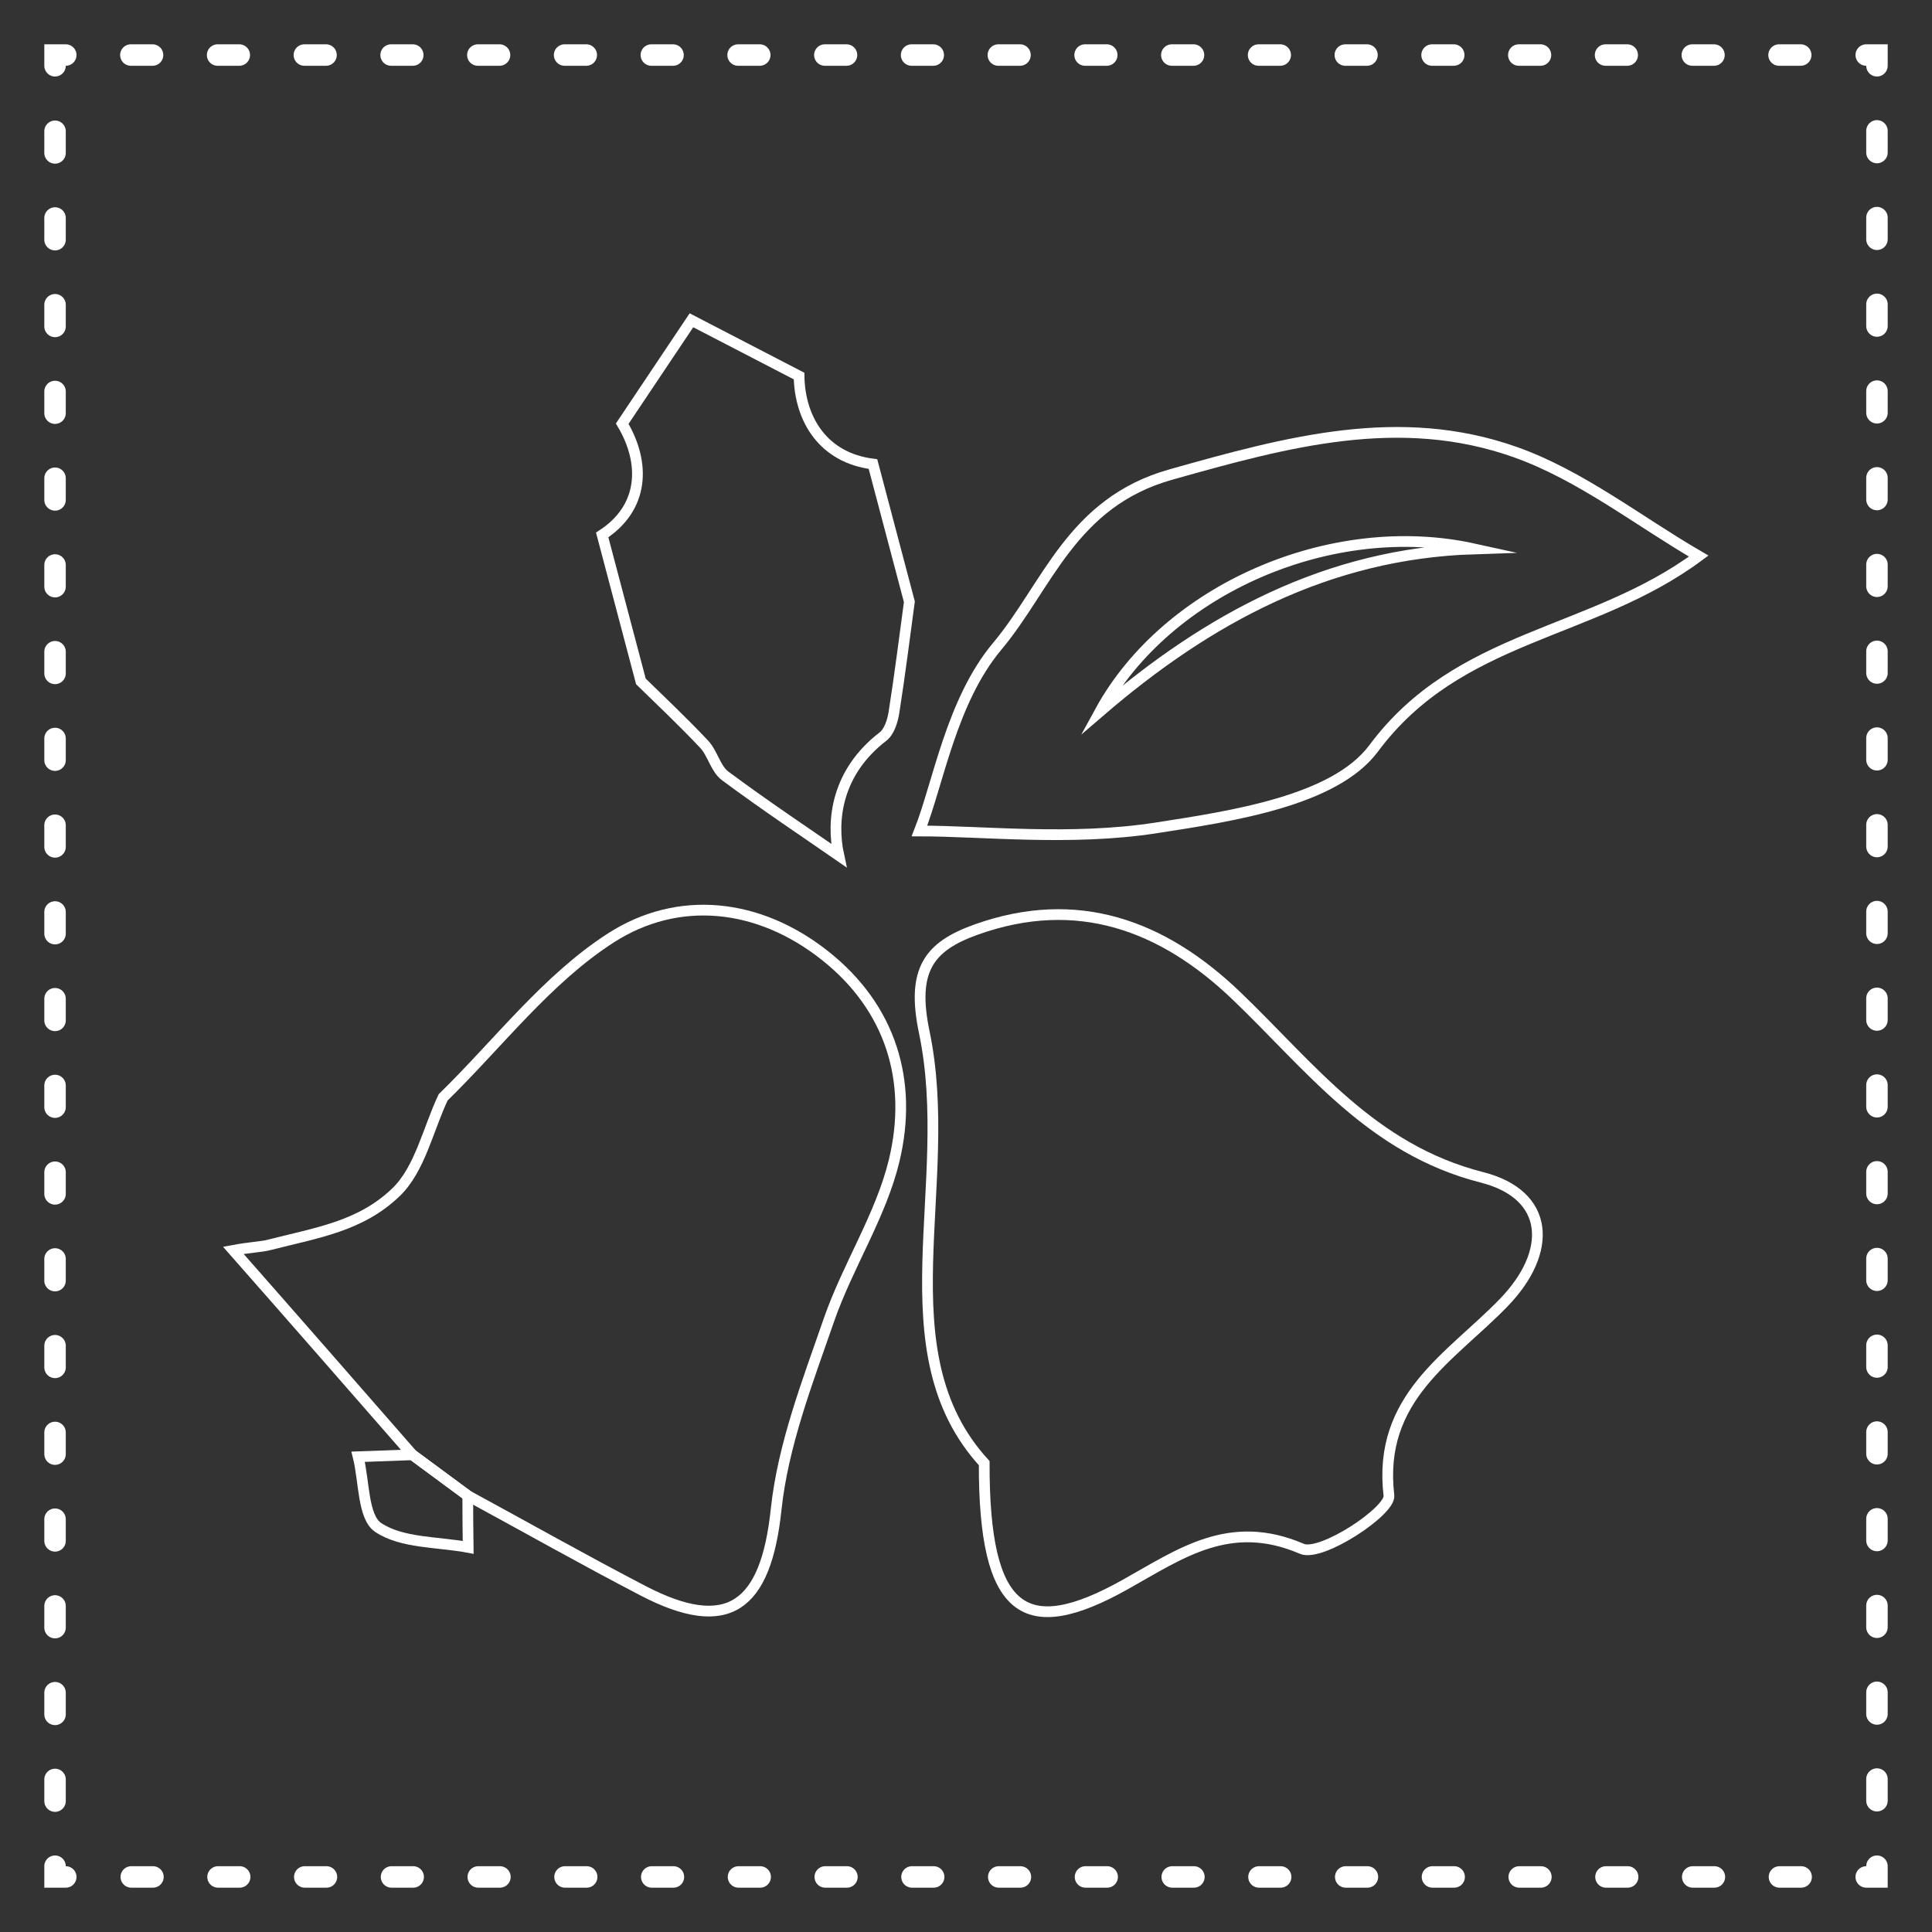 <?xml version="1.0" encoding="utf-8"?>
<!-- Generator: Adobe Illustrator 16.0.0, SVG Export Plug-In . SVG Version: 6.00 Build 0)  -->
<!DOCTYPE svg PUBLIC "-//W3C//DTD SVG 1.1//EN" "http://www.w3.org/Graphics/SVG/1.1/DTD/svg11.dtd">
<svg version="1.1" xmlns="http://www.w3.org/2000/svg" xmlns:xlink="http://www.w3.org/1999/xlink" x="0px" y="0px" width="90px"
	 height="90px" viewBox="0 0 90 90" enable-background="new 0 0 90 90" xml:space="preserve">
<rect x="0" y="0" width="90" height="90" fill="#333333" stroke="none"/>
<g id="background_color" display="none">
	<rect x="-8.504" y="-8.504" display="inline" fill="#3C2415" width="107.008" height="107.008"/>
</g>
<g id="ram">
	<g>
		<g>
			<polyline fill="none" stroke="#FFFFFF" stroke-linecap="round" stroke-miterlimit="10" points="87.436,86.935 87.436,87.435 
				86.936,87.435 			"/>
			
				<line fill="none" stroke="#FFFFFF" stroke-linecap="round" stroke-miterlimit="10" stroke-dasharray="1.01,3.031" x1="83.904" y1="87.435" x2="4.58" y2="87.435"/>
			<polyline fill="none" stroke="#FFFFFF" stroke-linecap="round" stroke-miterlimit="10" points="3.064,87.435 2.564,87.435 
				2.564,86.935 			"/>
			
				<line fill="none" stroke="#FFFFFF" stroke-linecap="round" stroke-miterlimit="10" stroke-dasharray="1.01,3.031" x1="2.564" y1="83.903" x2="2.564" y2="4.58"/>
			<polyline fill="none" stroke="#FFFFFF" stroke-linecap="round" stroke-miterlimit="10" points="2.564,3.064 2.564,2.564 
				3.064,2.564 			"/>
			
				<line fill="none" stroke="#FFFFFF" stroke-linecap="round" stroke-miterlimit="10" stroke-dasharray="1.01,3.031" x1="6.096" y1="2.564" x2="85.42" y2="2.564"/>
			<polyline fill="none" stroke="#FFFFFF" stroke-linecap="round" stroke-miterlimit="10" points="86.936,2.564 87.436,2.564 
				87.436,3.064 			"/>
			
				<line fill="none" stroke="#FFFFFF" stroke-linecap="round" stroke-miterlimit="10" stroke-dasharray="1.01,3.031" x1="87.436" y1="6.096" x2="87.436" y2="85.419"/>
		</g>
	</g>
</g>
<g id="day1" display="none">
	<g display="inline">
		<g>
			<path fill-rule="evenodd" clip-rule="evenodd" fill="none" stroke="#FFFFFF" stroke-width="0.434" stroke-miterlimit="10" d="
				M26.91,51.943c-0.599-1.05-1.204-2.09-0.96-3.369c0.134-0.703,0.649-0.894,1.246-0.497c0.37,0.246,0.576,0.6,0.669,1.026
				c0.02,0.095,0.033,0.19,0.043,0.255c0.3-0.149,0.579-0.325,0.882-0.432c0.364-0.129,0.729-0.082,1.051,0.16
				c0.298,0.223,0.381,0.51,0.16,0.801c-0.221,0.291-0.474,0.565-0.752,0.802C28.58,51.26,27.797,51.635,26.91,51.943z"/>
			<path fill-rule="evenodd" clip-rule="evenodd" fill="none" stroke="#FFFFFF" stroke-width="0.434" stroke-miterlimit="10" d="
				M61.917,50.144c0.09-0.325,0.121-0.662,0.273-0.928c0.146-0.252,0.389-0.487,0.645-0.626c0.459-0.247,0.818-0.037,0.925,0.481
				c0.146,0.713,0.041,1.417-0.12,2.108c-0.11,0.476-0.299,0.932-0.461,1.424c-1.078-0.175-2.084-0.493-2.912-1.232
				c-0.131-0.117-0.238-0.272-0.322-0.43c-0.298-0.55-0.104-0.983,0.508-1.135C61.006,49.669,61.5,49.817,61.917,50.144z"/>
			<g>
				<g>
					<g>
						<path fill="#FFFFFF" d="M18.979,59.246c-0.179-0.73-4.396-17.94-1.532-21.048c0.954-0.991,8.705,0.83,11.996,1.659
							c0.53,0.133,13.03,3.297,13.679,4.99c0.824,3.754-11.317,16.941-11.833,17.501l-0.128,0.137L19.024,59.43L18.979,59.246z
							 M42.523,45.026c-0.272-0.661-5.654-2.653-13.236-4.56c-6.804-1.713-10.947-2.222-11.383-1.834
							c-2.157,2.337,0.413,15.256,1.641,20.278l11.411,2.874C34.498,57.932,43.129,47.801,42.523,45.026z"/>
					</g>
					<g>
						<path fill="#FFFFFF" d="M17.68,54.521l0.471-0.417c-7.932-9.007-8.103-11.769-7.496-12.613
							c0.928-1.294,4.788-0.053,6.197,0.536l0.244-0.58c-0.568-0.236-5.568-2.251-6.95-0.32
							C8.857,42.919,11.322,47.301,17.68,54.521z"/>
					</g>
				</g>
				<g>
					<g>
						<path fill="#FFFFFF" d="M70.974,59.43L58.84,62.485l-0.127-0.137c-0.519-0.561-12.658-13.747-11.835-17.501
							c0.649-1.693,13.148-4.856,13.681-4.99c3.29-0.83,11.041-2.65,11.994-1.659c2.865,3.108-1.353,20.317-1.531,21.048
							L70.974,59.43z M59.047,61.784l11.41-2.874c1.228-5.022,3.798-17.941,1.64-20.278c-0.436-0.388-4.579,0.121-11.387,1.834
							c-7.578,1.907-12.958,3.899-13.233,4.56C46.872,47.801,55.502,57.932,59.047,61.784z"/>
					</g>
					<g>
						<path fill="#FFFFFF" d="M72.319,54.521l-0.47-0.417c7.93-9.007,8.104-11.769,7.495-12.613
							c-0.928-1.294-4.789-0.053-6.195,0.536l-0.244-0.58c0.567-0.236,5.569-2.251,6.949-0.32
							C81.143,42.919,78.679,47.301,72.319,54.521z"/>
					</g>
				</g>
			</g>
		</g>
		<path fill-rule="evenodd" clip-rule="evenodd" fill="none" stroke="#FFFFFF" stroke-width="0.43" stroke-miterlimit="10" d="
			M44.9,40.592c-3.335-2.407-6.674-4.775-7.722-9.082c-0.575-2.367,0.751-3.682,3.16-3.295c1.493,0.242,2.628,1.048,3.518,2.236
			c0.195,0.265,0.37,0.543,0.494,0.73c0.716-0.886,1.334-1.822,2.124-2.582c0.946-0.913,2.142-1.279,3.483-0.985
			c1.236,0.271,1.897,1.043,1.624,2.256s-0.672,2.421-1.201,3.545C49.11,36.121,47.213,38.387,44.9,40.592z"/>
	</g>
</g>
<g id="day2" display="none">
	<g display="inline">
		<g>
			<line fill="#FFFFFF" stroke="#FFFFFF" stroke-width="0.43" stroke-miterlimit="10" x1="45" y1="11.14" x2="45" y2="45"/>
			
				<line fill="#FFFFFF" stroke="#FFFFFF" stroke-width="0.43" stroke-miterlimit="10" x1="45" y1="22.763" x2="37.135" y2="14.901"/>
			
				<line fill="#FFFFFF" stroke="#FFFFFF" stroke-width="0.43" stroke-miterlimit="10" x1="45" y1="22.763" x2="52.865" y2="14.901"/>
			<line fill="#FFFFFF" stroke="#FFFFFF" stroke-width="0.43" stroke-miterlimit="10" x1="68.936" y1="21.057" x2="45" y2="45"/>
			
				<line fill="#FFFFFF" stroke="#FFFFFF" stroke-width="0.43" stroke-miterlimit="10" x1="60.721" y1="29.28" x2="60.721" y2="18.157"/>
			
				<line fill="#FFFFFF" stroke="#FFFFFF" stroke-width="0.43" stroke-miterlimit="10" x1="60.721" y1="29.28" x2="71.844" y2="29.28"/>
			<line fill="#FFFFFF" stroke="#FFFFFF" stroke-width="0.43" stroke-miterlimit="10" x1="78.863" y1="45" x2="45" y2="45"/>
			<line fill="#FFFFFF" stroke="#FFFFFF" stroke-width="0.43" stroke-miterlimit="10" x1="67.234" y1="45" x2="75.1" y2="37.132"/>
			<line fill="#FFFFFF" stroke="#FFFFFF" stroke-width="0.43" stroke-miterlimit="10" x1="67.234" y1="45" x2="75.1" y2="52.861"/>
			<line fill="#FFFFFF" stroke="#FFFFFF" stroke-width="0.43" stroke-miterlimit="10" x1="68.936" y1="68.939" x2="45" y2="45"/>
			
				<line fill="#FFFFFF" stroke="#FFFFFF" stroke-width="0.43" stroke-miterlimit="10" x1="60.721" y1="60.72" x2="71.84" y2="60.72"/>
			
				<line fill="#FFFFFF" stroke="#FFFFFF" stroke-width="0.43" stroke-miterlimit="10" x1="60.721" y1="60.72" x2="60.721" y2="71.843"/>
			<line fill="#FFFFFF" stroke="#FFFFFF" stroke-width="0.43" stroke-miterlimit="10" x1="45" y1="78.86" x2="45" y2="45"/>
			
				<line fill="#FFFFFF" stroke="#FFFFFF" stroke-width="0.43" stroke-miterlimit="10" x1="45" y1="67.227" x2="52.865" y2="75.096"/>
			
				<line fill="#FFFFFF" stroke="#FFFFFF" stroke-width="0.43" stroke-miterlimit="10" x1="45" y1="67.227" x2="37.135" y2="75.096"/>
			<line fill="#FFFFFF" stroke="#FFFFFF" stroke-width="0.43" stroke-miterlimit="10" x1="21.054" y1="68.939" x2="45" y2="45"/>
			
				<line fill="#FFFFFF" stroke="#FFFFFF" stroke-width="0.43" stroke-miterlimit="10" x1="29.28" y1="60.72" x2="29.28" y2="71.843"/>
			
				<line fill="#FFFFFF" stroke="#FFFFFF" stroke-width="0.43" stroke-miterlimit="10" x1="29.28" y1="60.72" x2="18.154" y2="60.72"/>
			<line fill="#FFFFFF" stroke="#FFFFFF" stroke-width="0.43" stroke-miterlimit="10" x1="11.136" y1="45" x2="45" y2="45"/>
			
				<line fill="#FFFFFF" stroke="#FFFFFF" stroke-width="0.43" stroke-miterlimit="10" x1="22.767" y1="45" x2="14.898" y2="52.861"/>
			
				<line fill="#FFFFFF" stroke="#FFFFFF" stroke-width="0.43" stroke-miterlimit="10" x1="22.767" y1="45" x2="14.898" y2="37.132"/>
			<line fill="#FFFFFF" stroke="#FFFFFF" stroke-width="0.43" stroke-miterlimit="10" x1="21.054" y1="21.057" x2="45" y2="45"/>
			
				<line fill="#FFFFFF" stroke="#FFFFFF" stroke-width="0.43" stroke-miterlimit="10" x1="29.28" y1="29.28" x2="18.154" y2="29.28"/>
			
				<line fill="#FFFFFF" stroke="#FFFFFF" stroke-width="0.43" stroke-miterlimit="10" x1="29.28" y1="29.28" x2="29.28" y2="18.151"/>
		</g>
		<g>
			<g>
				<rect x="63.584" y="47.64" fill="#FFFFFF" width="0.262" height="5.222"/>
			</g>
			<g>
				
					<rect x="62.251" y="48.692" transform="matrix(0.707 0.708 -0.708 0.707 53.072 -30.333)" fill="#FFFFFF" width="1.717" height="0.264"/>
			</g>
			<g>
				
					<rect x="64.19" y="47.966" transform="matrix(0.707 0.707 -0.707 0.707 53.363 -31.182)" fill="#FFFFFF" width="0.262" height="1.717"/>
			</g>
			<g>
				
					<rect x="65.431" y="48.404" transform="matrix(0.707 0.707 -0.707 0.707 55.277 -31.417)" fill="#FFFFFF" width="0.262" height="5.225"/>
			</g>
			<g>
				<rect x="66.008" y="48.721" fill="#FFFFFF" width="0.268" height="1.716"/>
			</g>
			<g>
				<rect x="66.145" y="50.301" fill="#FFFFFF" width="1.719" height="0.271"/>
			</g>
			<g>
				<rect x="63.715" y="52.733" fill="#FFFFFF" width="5.221" height="0.263"/>
			</g>
			<g>
				<polygon fill="#FFFFFF" points="67.24,52.957 67.051,52.771 68.268,51.557 68.459,51.742 				"/>
			</g>
			<g>
				<polygon fill="#FFFFFF" points="68.268,54.176 67.051,52.957 67.24,52.771 68.459,53.984 				"/>
			</g>
			<g>
				<polygon fill="#FFFFFF" points="67.316,56.652 63.623,52.957 63.809,52.771 67.502,56.473 				"/>
			</g>
			<g>
				<rect x="66.145" y="55.158" fill="#FFFFFF" width="1.719" height="0.262"/>
			</g>
			<g>
				<rect x="66.008" y="55.293" fill="#FFFFFF" width="0.268" height="1.715"/>
			</g>
			<g>
				<rect x="63.584" y="52.861" fill="#FFFFFF" width="0.262" height="5.231"/>
			</g>
			<g>
				<polygon fill="#FFFFFF" points="64.834,57.607 63.623,56.389 63.809,56.203 65.023,57.416 				"/>
			</g>
			<g>
				<polygon fill="#FFFFFF" points="62.596,57.607 62.41,57.416 63.623,56.203 63.809,56.389 				"/>
			</g>
			<g>
				<polygon fill="#FFFFFF" points="60.113,56.652 59.922,56.467 63.623,52.771 63.809,52.957 				"/>
			</g>
			<g>
				<rect x="61.156" y="55.293" fill="#FFFFFF" width="0.266" height="1.715"/>
			</g>
			<g>
				<rect x="59.568" y="55.158" fill="#FFFFFF" width="1.719" height="0.262"/>
			</g>
			<g>
				<rect x="58.488" y="52.733" fill="#FFFFFF" width="5.227" height="0.263"/>
			</g>
			<g>
				<polygon fill="#FFFFFF" points="59.158,54.176 58.979,53.984 60.188,52.771 60.377,52.957 				"/>
			</g>
			<g>
				<polygon fill="#FFFFFF" points="60.188,52.957 58.979,51.742 59.158,51.557 60.377,52.771 				"/>
			</g>
			<g>
				<polygon fill="#FFFFFF" points="63.623,52.957 59.922,49.263 60.113,49.076 63.809,52.771 				"/>
			</g>
			<g>
				<rect x="59.568" y="50.301" fill="#FFFFFF" width="1.719" height="0.271"/>
			</g>
			<g>
				<rect x="61.156" y="48.721" fill="#FFFFFF" width="0.266" height="1.716"/>
			</g>
		</g>
		<g>
			<g>
				<polygon fill="#FFFFFF" points="63.885,37.235 63.699,37.42 60.008,33.726 60.193,33.534 				"/>
			</g>
			<g>
				<polygon fill="#FFFFFF" points="61.365,35.031 59.645,35.031 59.652,34.771 61.365,34.771 				"/>
			</g>
			<g>
				<rect x="61.236" y="33.181" fill="#FFFFFF" width="0.266" height="1.72"/>
			</g>
			<g>
				<rect x="63.66" y="32.096" fill="#FFFFFF" width="0.264" height="5.228"/>
			</g>
			<g>
				
					<rect x="63.055" y="32.431" transform="matrix(0.706 -0.708 0.708 0.706 -5.004 54.519)" fill="#FFFFFF" width="0.263" height="1.715"/>
			</g>
			<g>
				<polygon fill="#FFFFFF" points="65.104,32.774 63.885,33.989 63.699,33.803 64.912,32.584 				"/>
			</g>
			<g>
				<polygon fill="#FFFFFF" points="67.584,33.726 63.885,37.42 63.699,37.235 67.4,33.534 				"/>
			</g>
			<g>
				<rect x="66.09" y="33.181" fill="#FFFFFF" width="0.262" height="1.72"/>
			</g>
			<g>
				<rect x="66.221" y="34.771" fill="#FFFFFF" width="1.719" height="0.259"/>
			</g>
			<g>
				<rect x="63.793" y="37.196" fill="#FFFFFF" width="5.23" height="0.26"/>
			</g>
			<g>
				<polygon fill="#FFFFFF" points="68.535,36.205 67.32,37.42 67.135,37.235 68.344,36.016 				"/>
			</g>
			<g>
				<polygon fill="#FFFFFF" points="68.535,38.447 68.344,38.639 67.135,37.42 67.32,37.235 				"/>
			</g>
			<g>
				
					<rect x="65.51" y="36.559" transform="matrix(0.695 -0.719 0.719 0.695 -8.146 59.146)" fill="#FFFFFF" width="0.264" height="5.233"/>
			</g>
			<g>
				<rect x="66.221" y="39.625" fill="#FFFFFF" width="1.719" height="0.26"/>
			</g>
			<g>
				<rect x="66.09" y="39.755" fill="#FFFFFF" width="0.262" height="1.716"/>
			</g>
			<g>
				<polygon fill="#FFFFFF" points="63.924,42.56 63.66,42.553 63.66,37.324 63.924,37.324 				"/>
			</g>
			<g>
				<polygon fill="#FFFFFF" points="65.104,41.882 64.912,42.072 63.699,40.853 63.885,40.667 				"/>
			</g>
			<g>
				
					<rect x="62.327" y="41.235" transform="matrix(0.705 -0.709 0.709 0.705 -10.694 57.034)" fill="#FFFFFF" width="1.718" height="0.265"/>
			</g>
			<g>
				
					<rect x="59.333" y="39.042" transform="matrix(0.706 -0.708 0.708 0.706 -9.541 55.347)" fill="#FFFFFF" width="5.226" height="0.266"/>
			</g>
			<g>
				<rect x="61.236" y="39.755" fill="#FFFFFF" width="0.266" height="1.716"/>
			</g>
			<g>
				<polygon fill="#FFFFFF" points="61.365,39.884 59.652,39.884 59.645,39.625 61.365,39.625 				"/>
			</g>
			<g>
				<rect x="58.568" y="37.196" fill="#FFFFFF" width="5.225" height="0.26"/>
			</g>
			<g>
				<polygon fill="#FFFFFF" points="59.24,38.639 59.055,38.447 60.268,37.235 60.457,37.42 				"/>
			</g>
			<g>
				
					<rect x="59.623" y="35.861" transform="matrix(0.714 -0.7 0.7 0.714 -8.629 52.297)" fill="#FFFFFF" width="0.265" height="1.717"/>
			</g>
		</g>
		<g>
			<g>
				<rect x="47.637" y="26.15" fill="#FFFFFF" width="5.229" height="0.267"/>
			</g>
			<g>
				<polygon fill="#FFFFFF" points="49.523,26.375 48.307,27.59 48.127,27.407 49.336,26.188 				"/>
			</g>
			<g>
				<polygon fill="#FFFFFF" points="49.523,26.192 49.336,26.375 48.127,25.162 48.307,24.977 				"/>
			</g>
			<g>
				
					<rect x="50.884" y="21.82" transform="matrix(0.701 -0.714 0.714 0.701 -2.16 43.72)" fill="#FFFFFF" width="0.262" height="5.228"/>
			</g>
			<g>
				<rect x="48.717" y="23.726" fill="#FFFFFF" width="1.717" height="0.263"/>
			</g>
			<g>
				<rect x="50.305" y="22.141" fill="#FFFFFF" width="0.264" height="1.716"/>
			</g>
			<g>
				<rect x="52.73" y="21.057" fill="#FFFFFF" width="0.27" height="5.225"/>
			</g>
			<g>
				
					<rect x="52.124" y="21.384" transform="matrix(0.697 -0.717 0.717 0.697 -0.112 44.223)" fill="#FFFFFF" width="0.263" height="1.718"/>
			</g>
			<g>
				
					<rect x="52.612" y="22.112" transform="matrix(0.708 -0.706 0.706 0.708 -0.098 44.251)" fill="#FFFFFF" width="1.721" height="0.263"/>
			</g>
			<g>
				
					<rect x="52.099" y="24.306" transform="matrix(0.708 -0.707 0.707 0.708 -1.269 45.805)" fill="#FFFFFF" width="5.23" height="0.259"/>
			</g>
			<g>
				<rect x="55.162" y="22.141" fill="#FFFFFF" width="0.262" height="1.716"/>
			</g>
			<g>
				<rect x="55.289" y="23.726" fill="#FFFFFF" width="1.719" height="0.263"/>
			</g>
			<g>
				<rect x="52.865" y="26.15" fill="#FFFFFF" width="5.229" height="0.267"/>
			</g>
			<g>
				
					<rect x="56.049" y="25.547" transform="matrix(0.707 -0.707 0.707 0.707 -1.489 47.759)" fill="#FFFFFF" width="1.715" height="0.261"/>
			</g>
			<g>
				
					<rect x="56.776" y="26.032" transform="matrix(0.711 -0.703 0.703 0.711 -2.459 47.801)" fill="#FFFFFF" width="0.261" height="1.717"/>
			</g>
			<g>
				
					<rect x="54.583" y="25.516" transform="matrix(0.707 -0.707 0.707 0.707 -3.867 46.928)" fill="#FFFFFF" width="0.262" height="5.233"/>
			</g>
			<g>
				<rect x="55.289" y="28.583" fill="#FFFFFF" width="1.719" height="0.259"/>
			</g>
			<g>
				<rect x="55.162" y="28.709" fill="#FFFFFF" width="0.262" height="1.72"/>
			</g>
			<g>
				<rect x="52.73" y="26.284" fill="#FFFFFF" width="0.27" height="5.229"/>
			</g>
			<g>
				
					<rect x="53.342" y="29.464" transform="matrix(0.718 -0.696 0.696 0.718 -6.032 45.75)" fill="#FFFFFF" width="0.261" height="1.718"/>
			</g>
			<g>
				
					<rect x="51.398" y="30.193" transform="matrix(0.707 -0.708 0.708 0.707 -6.124 45.879)" fill="#FFFFFF" width="1.717" height="0.26"/>
			</g>
			<g>
				<polygon fill="#FFFFFF" points="52.955,26.375 49.26,30.076 49.074,29.884 52.771,26.192 				"/>
			</g>
			<g>
				<rect x="50.305" y="28.709" fill="#FFFFFF" width="0.264" height="1.72"/>
			</g>
			<g>
				<rect x="48.717" y="28.581" fill="#FFFFFF" width="1.717" height="0.263"/>
			</g>
		</g>
		<g>
			<g>
				
					<rect x="35.346" y="25.439" transform="matrix(-0.7 -0.714 0.714 -0.7 40.264 73.025)" fill="#FFFFFF" width="0.265" height="5.223"/>
			</g>
			<g>
				<polygon fill="#FFFFFF" points="35.035,28.629 35.035,30.352 34.768,30.345 34.768,28.629 				"/>
			</g>
			<g>
				<rect x="33.184" y="28.498" fill="#FFFFFF" width="1.713" height="0.263"/>
			</g>
			<g>
				<rect x="32.099" y="26.073" fill="#FFFFFF" width="5.229" height="0.263"/>
			</g>
			<g>
				
					<rect x="33.153" y="25.951" transform="matrix(-0.707 -0.707 0.707 -0.707 37.867 69.303)" fill="#FFFFFF" width="0.268" height="1.716"/>
			</g>
			<g>
				
					<rect x="32.428" y="25.463" transform="matrix(-0.708 -0.706 0.706 -0.708 38.766 67.228)" fill="#FFFFFF" width="1.716" height="0.268"/>
			</g>
			<g>
				<polygon fill="#FFFFFF" points="33.726,22.41 37.417,26.108 37.232,26.298 33.54,22.604 				"/>
			</g>
			<g>
				<rect x="33.184" y="23.642" fill="#FFFFFF" width="1.713" height="0.27"/>
			</g>
			<g>
				<rect x="34.768" y="22.056" fill="#FFFFFF" width="0.267" height="1.719"/>
			</g>
			<g>
				<rect x="37.193" y="20.973" fill="#FFFFFF" width="0.263" height="5.229"/>
			</g>
			<g>
				<polygon fill="#FFFFFF" points="36.205,21.46 37.417,22.676 37.232,22.863 36.022,21.65 				"/>
			</g>
			<g>
				<polygon fill="#FFFFFF" points="38.444,21.46 38.637,21.65 37.417,22.863 37.232,22.676 				"/>
			</g>
			<g>
				<polygon fill="#FFFFFF" points="40.926,22.41 41.119,22.604 37.417,26.298 37.232,26.108 				"/>
			</g>
			<g>
				<rect x="39.621" y="22.058" fill="#FFFFFF" width="0.266" height="1.716"/>
			</g>
			<g>
				<rect x="39.752" y="23.642" fill="#FFFFFF" width="1.72" height="0.27"/>
			</g>
			<g>
				<rect x="37.328" y="26.073" fill="#FFFFFF" width="5.228" height="0.263"/>
			</g>
			<g>
				
					<rect x="41.234" y="24.737" transform="matrix(-0.713 -0.702 0.702 -0.713 52.886 72.859)" fill="#FFFFFF" width="0.265" height="1.719"/>
			</g>
			<g>
				
					<rect x="40.507" y="26.676" transform="matrix(-0.707 -0.707 0.707 -0.707 51.66 75.016)" fill="#FFFFFF" width="1.719" height="0.265"/>
			</g>
			<g>
				<polygon fill="#FFFFFF" points="37.417,26.108 41.119,29.807 40.926,29.993 37.232,26.298 				"/>
			</g>
			<g>
				<rect x="39.752" y="28.498" fill="#FFFFFF" width="1.72" height="0.263"/>
			</g>
			<g>
				<polygon fill="#FFFFFF" points="39.887,28.632 39.887,30.345 39.621,30.352 39.621,28.629 				"/>
			</g>
			<g>
				<rect x="37.193" y="26.202" fill="#FFFFFF" width="0.263" height="5.231"/>
			</g>
			<g>
				<polygon fill="#FFFFFF" points="38.637,30.755 38.444,30.945 37.232,29.729 37.417,29.54 				"/>
			</g>
			<g>
				<polygon fill="#FFFFFF" points="37.232,29.54 37.417,29.729 36.205,30.945 36.022,30.755 				"/>
			</g>
		</g>
		<g>
			<g>
				<rect x="26.154" y="37.132" fill="#FFFFFF" width="0.259" height="5.228"/>
			</g>
			<g>
				
					<rect x="26.031" y="41.042" transform="matrix(-0.708 -0.706 0.706 -0.708 16.857 89.316)" fill="#FFFFFF" width="1.716" height="0.264"/>
			</g>
			<g>
				<polygon fill="#FFFFFF" points="26.188,40.475 26.378,40.66 25.163,41.873 24.973,41.687 				"/>
			</g>
			<g>
				<polygon fill="#FFFFFF" points="26.188,37.042 26.375,37.222 22.676,40.923 22.491,40.734 				"/>
			</g>
			<g>
				<rect x="23.723" y="39.563" fill="#FFFFFF" width="0.263" height="1.713"/>
			</g>
			<g>
				<rect x="22.137" y="39.429" fill="#FFFFFF" width="1.719" height="0.263"/>
			</g>
			<g>
				<rect x="21.054" y="37.004" fill="#FFFFFF" width="5.228" height="0.263"/>
			</g>
			<g>
				<polygon fill="#FFFFFF" points="22.754,37.042 22.949,37.222 21.727,38.441 21.542,38.255 				"/>
			</g>
			<g>
				<polygon fill="#FFFFFF" points="21.727,35.824 22.939,37.042 22.754,37.222 21.542,36.013 				"/>
			</g>
			<g>
				<polygon fill="#FFFFFF" points="22.676,33.341 26.375,37.042 26.188,37.222 22.491,33.53 				"/>
			</g>
			<g>
				<rect x="22.137" y="34.576" fill="#FFFFFF" width="1.719" height="0.26"/>
			</g>
			<g>
				<rect x="23.723" y="32.989" fill="#FFFFFF" width="0.263" height="1.718"/>
			</g>
			<g>
				<rect x="26.154" y="31.904" fill="#FFFFFF" width="0.259" height="5.228"/>
			</g>
			<g>
				
					<rect x="24.818" y="32.959" transform="matrix(-0.707 -0.707 0.707 -0.707 20.44 74.646)" fill="#FFFFFF" width="1.714" height="0.264"/>
			</g>
			<g>
				
					<rect x="26.758" y="32.233" transform="matrix(-0.709 -0.705 0.705 -0.709 22.616 75.515)" fill="#FFFFFF" width="0.263" height="1.717"/>
			</g>
			<g>
				<polygon fill="#FFFFFF" points="29.887,33.341 30.072,33.53 26.375,37.222 26.188,37.042 				"/>
			</g>
			<g>
				<rect x="28.578" y="32.989" fill="#FFFFFF" width="0.263" height="1.718"/>
			</g>
			<g>
				<rect x="28.713" y="34.576" fill="#FFFFFF" width="1.719" height="0.26"/>
			</g>
			<g>
				<rect x="26.282" y="37.004" fill="#FFFFFF" width="5.228" height="0.263"/>
			</g>
			<g>
				<polygon fill="#FFFFFF" points="30.836,35.824 31.025,36.013 29.809,37.222 29.624,37.042 				"/>
			</g>
			<g>
				<polygon fill="#FFFFFF" points="29.809,37.042 31.025,38.255 30.836,38.441 29.624,37.222 				"/>
			</g>
			<g>
				<polygon fill="#FFFFFF" points="26.375,37.042 30.072,40.734 29.887,40.923 26.188,37.222 				"/>
			</g>
			<g>
				<rect x="28.713" y="39.429" fill="#FFFFFF" width="1.713" height="0.263"/>
			</g>
			<g>
				<rect x="28.578" y="39.563" fill="#FFFFFF" width="0.263" height="1.713"/>
			</g>
		</g>
		<g>
			<g>
				<polygon fill="#FFFFFF" points="26.108,52.766 26.294,52.573 29.996,56.273 29.809,56.46 				"/>
			</g>
			<g>
				<rect x="28.629" y="54.967" fill="#FFFFFF" width="1.715" height="0.264"/>
			</g>
			<g>
				<rect x="28.501" y="55.1" fill="#FFFFFF" width="0.264" height="1.72"/>
			</g>
			<g>
				<rect x="26.07" y="52.669" fill="#FFFFFF" width="0.259" height="5.231"/>
			</g>
			<g>
				<polygon fill="#FFFFFF" points="26.108,56.197 26.294,56.012 27.513,57.223 27.321,57.41 				"/>
			</g>
			<g>
				
					<rect x="24.738" y="56.579" transform="matrix(-0.708 0.707 -0.707 -0.708 83.78 78.747)" fill="#FFFFFF" width="1.714" height="0.262"/>
			</g>
			<g>
				<polygon fill="#FFFFFF" points="22.413,56.273 26.108,52.573 26.294,52.766 22.6,56.46 				"/>
			</g>
			<g>
				<rect x="23.645" y="55.1" fill="#FFFFFF" width="0.263" height="1.72"/>
			</g>
			<g>
				<rect x="22.061" y="54.965" fill="#FFFFFF" width="1.713" height="0.264"/>
			</g>
			<g>
				<rect x="20.977" y="52.541" fill="#FFFFFF" width="5.228" height="0.262"/>
			</g>
			<g>
				<polygon fill="#FFFFFF" points="21.464,53.792 22.676,52.573 22.863,52.766 21.65,53.978 				"/>
			</g>
			<g>
				<polygon fill="#FFFFFF" points="21.464,51.549 21.65,51.363 22.863,52.573 22.676,52.766 				"/>
			</g>
			<g>
				<polygon fill="#FFFFFF" points="22.413,49.064 22.6,48.884 26.294,52.573 26.108,52.766 				"/>
			</g>
			<g>
				<rect x="22.061" y="50.109" fill="#FFFFFF" width="1.713" height="0.27"/>
			</g>
			<g>
				<rect x="23.645" y="48.525" fill="#FFFFFF" width="0.263" height="1.719"/>
			</g>
			<g>
				<rect x="26.07" y="47.44" fill="#FFFFFF" width="0.259" height="5.229"/>
			</g>
			<g>
				<polygon fill="#FFFFFF" points="24.896,48.117 25.079,47.928 26.294,49.145 26.108,49.334 				"/>
			</g>
			<g>
				<polygon fill="#FFFFFF" points="26.108,49.145 27.321,47.928 27.513,48.117 26.294,49.334 				"/>
			</g>
			<g>
				<polygon fill="#FFFFFF" points="26.108,52.573 29.803,48.884 29.996,49.067 26.294,52.766 				"/>
			</g>
			<g>
				<rect x="28.501" y="48.527" fill="#FFFFFF" width="0.264" height="1.716"/>
			</g>
			<g>
				<rect x="28.629" y="50.111" fill="#FFFFFF" width="1.715" height="0.266"/>
			</g>
			<g>
				<rect x="26.205" y="52.541" fill="#FFFFFF" width="5.225" height="0.262"/>
			</g>
			<g>
				<polygon fill="#FFFFFF" points="30.756,51.363 30.942,51.549 29.729,52.766 29.543,52.573 				"/>
			</g>
			<g>
				<polygon fill="#FFFFFF" points="29.543,52.766 29.729,52.573 30.942,53.792 30.756,53.978 				"/>
			</g>
		</g>
		<g>
			<g>
				<rect x="37.135" y="63.58" fill="#FFFFFF" width="5.229" height="0.264"/>
			</g>
			<g>
				<polygon fill="#FFFFFF" points="40.478,63.622 41.689,62.406 41.876,62.594 40.658,63.812 				"/>
			</g>
			<g>
				<polygon fill="#FFFFFF" points="40.478,63.812 40.658,63.619 41.876,64.838 41.689,65.023 				"/>
			</g>
			<g>
				<polygon fill="#FFFFFF" points="37.04,63.812 37.226,63.619 40.926,67.316 40.734,67.502 				"/>
			</g>
			<g>
				<rect x="39.56" y="66.008" fill="#FFFFFF" width="1.719" height="0.267"/>
			</g>
			<g>
				<rect x="39.433" y="66.141" fill="#FFFFFF" width="0.263" height="1.719"/>
			</g>
			<g>
				<rect x="37.001" y="63.715" fill="#FFFFFF" width="0.263" height="5.229"/>
			</g>
			<g>
				
					<rect x="37.609" y="66.896" transform="matrix(-0.703 0.712 -0.712 -0.703 112.477 88.493)" fill="#FFFFFF" width="0.265" height="1.72"/>
			</g>
			<g>
				
					<rect x="35.668" y="67.624" transform="matrix(-0.707 0.708 -0.708 -0.707 110.283 89.78)" fill="#FFFFFF" width="1.717" height="0.265"/>
			</g>
			<g>
				
					<rect x="32.672" y="65.431" transform="matrix(-0.707 0.707 -0.707 -0.707 106.593 86.985)" fill="#FFFFFF" width="5.225" height="0.266"/>
			</g>
			<g>
				<rect x="34.576" y="66.141" fill="#FFFFFF" width="0.263" height="1.719"/>
			</g>
			<g>
				<polygon fill="#FFFFFF" points="32.992,66.274 32.986,66.008 34.704,66.008 34.704,66.274 				"/>
			</g>
			<g>
				<rect x="31.904" y="63.582" fill="#FFFFFF" width="5.231" height="0.26"/>
			</g>
			<g>
				<polygon fill="#FFFFFF" points="32.389,64.838 33.607,63.622 33.793,63.812 32.581,65.023 				"/>
			</g>
			<g>
				<polygon fill="#FFFFFF" points="32.389,62.594 32.581,62.406 33.793,63.619 33.607,63.812 				"/>
			</g>
			<g>
				<polygon fill="#FFFFFF" points="33.344,60.113 33.53,59.924 37.226,63.619 37.04,63.812 				"/>
			</g>
			<g>
				<rect x="32.986" y="61.152" fill="#FFFFFF" width="1.718" height="0.267"/>
			</g>
			<g>
				<rect x="34.576" y="59.568" fill="#FFFFFF" width="0.263" height="1.715"/>
			</g>
			<g>
				<rect x="37.001" y="58.487" fill="#FFFFFF" width="0.263" height="5.228"/>
			</g>
			<g>
				
					<rect x="36.395" y="58.817" transform="matrix(-0.709 0.705 -0.705 -0.709 104.508 76.223)" fill="#FFFFFF" width="0.263" height="1.717"/>
			</g>
			<g>
				<polygon fill="#FFFFFF" points="37.04,60.188 38.251,58.975 38.444,59.16 37.226,60.376 				"/>
			</g>
			<g>
				<polygon fill="#FFFFFF" points="37.04,63.622 40.734,59.924 40.926,60.113 37.226,63.812 				"/>
			</g>
			<g>
				<rect x="39.433" y="59.57" fill="#FFFFFF" width="0.263" height="1.713"/>
			</g>
			<g>
				<rect x="39.56" y="61.152" fill="#FFFFFF" width="1.719" height="0.267"/>
			</g>
		</g>
		<g>
			<g>
				<polygon fill="#FFFFFF" points="52.762,63.888 52.576,63.702 56.273,60.001 56.461,60.193 				"/>
			</g>
			<g>
				<rect x="54.965" y="59.648" fill="#FFFFFF" width="0.268" height="1.719"/>
			</g>
			<g>
				<rect x="55.098" y="61.235" fill="#FFFFFF" width="1.715" height="0.261"/>
			</g>
			<g>
				<rect x="52.67" y="63.66" fill="#FFFFFF" width="5.227" height="0.267"/>
			</g>
			<g>
				<polygon fill="#FFFFFF" points="56.197,63.888 56.012,63.702 57.223,62.483 57.406,62.676 				"/>
			</g>
			<g>
				<polygon fill="#FFFFFF" points="57.223,65.107 56.012,63.888 56.197,63.702 57.406,64.914 				"/>
			</g>
			<g>
				
					<rect x="51.903" y="65.513" transform="matrix(0.707 0.707 -0.707 0.707 62.408 -19.321)" fill="#FFFFFF" width="5.23" height="0.262"/>
			</g>
			<g>
				<polygon fill="#FFFFFF" points="55.104,66.352 55.098,66.092 56.812,66.092 56.812,66.352 				"/>
			</g>
			<g>
				<polygon fill="#FFFFFF" points="54.965,67.942 54.965,66.223 55.232,66.223 55.232,67.936 				"/>
			</g>
			<g>
				<rect x="52.545" y="63.792" fill="#FFFFFF" width="0.256" height="5.235"/>
			</g>
			<g>
				
					<rect x="52.418" y="67.703" transform="matrix(0.708 0.706 -0.706 0.708 63.434 -17.822)" fill="#FFFFFF" width="1.721" height="0.263"/>
			</g>
			<g>
				<polygon fill="#FFFFFF" points="51.551,68.535 51.359,68.346 52.576,67.134 52.762,67.324 				"/>
			</g>
			<g>
				
					<rect x="50.689" y="63.03" transform="matrix(0.7 0.715 -0.715 0.7 62.168 -16.594)" fill="#FFFFFF" width="0.262" height="5.225"/>
			</g>
			<g>
				<rect x="50.109" y="66.223" fill="#FFFFFF" width="0.266" height="1.713"/>
			</g>
			<g>
				<rect x="48.529" y="66.092" fill="#FFFFFF" width="1.713" height="0.26"/>
			</g>
			<g>
				<rect x="47.443" y="63.66" fill="#FFFFFF" width="5.227" height="0.267"/>
			</g>
			<g>
				<polygon fill="#FFFFFF" points="48.117,65.107 47.932,64.914 49.145,63.702 49.33,63.888 				"/>
			</g>
			<g>
				<polygon fill="#FFFFFF" points="49.145,63.888 47.932,62.676 48.117,62.483 49.33,63.702 				"/>
			</g>
			<g>
				<polygon fill="#FFFFFF" points="52.576,63.888 48.881,60.193 49.064,60.001 52.762,63.702 				"/>
			</g>
			<g>
				<rect x="48.529" y="61.237" fill="#FFFFFF" width="1.713" height="0.257"/>
			</g>
			<g>
				<rect x="50.109" y="59.648" fill="#FFFFFF" width="0.266" height="1.719"/>
			</g>
			<g>
				<rect x="52.545" y="58.57" fill="#FFFFFF" width="0.256" height="5.222"/>
			</g>
			<g>
				<polygon fill="#FFFFFF" points="51.359,59.244 51.551,59.052 52.762,60.271 52.576,60.457 				"/>
			</g>
			<g>
				<polygon fill="#FFFFFF" points="52.762,60.457 52.576,60.271 53.795,59.052 53.98,59.244 				"/>
			</g>
		</g>
	</g>
</g>
<g id="day3_x5F_advent1">
</g>
<g id="day4" display="none">
	<g display="inline">
		<path fill="#FFFFFF" stroke="#FFFFFF" stroke-width="0.25" stroke-miterlimit="10" d="M47.615,81.619
			c-0.198-0.03-0.409-0.061-0.775-0.055l-0.137,0.009l-0.045-0.126c-0.449-1.288,1.566-3.021,2.204-3.458
			c0.373-1.132,1.08-1.976,2.067-2.439c0.905-0.424,4.531-7.516,4.47-8.188c-0.008-0.099-0.008-0.211-0.017-0.331
			c-0.029-0.719-0.066-1.809-1.474-3.832c-0.288-0.398-0.501-0.903-0.7-1.384c-0.25-0.627-0.493-1.214-0.813-1.334
			c-0.507-0.213-0.668-0.979-0.828-1.732c-0.075-0.385-0.151-0.746-0.259-0.942c-0.144-0.263-0.629-0.435-1.216-0.435
			c-0.485,0-1.012,0.112-1.475,0.312c-0.829,0.377-4.082,0.63-6.477,0.63c-1.2,0-2.759-0.057-3.443-0.342
			c-0.303,0.046-1.848,0.232-2.403,0.218c-0.074,0.983,1.233,8.221,1.483,8.738c0.244,0.335,0.555,2.559,0.6,3.049
			c0.061,0.702,0.937,4.55,1.3,5.2c0.403,0.745,0.585,2.729,0.585,3.226c0,0.346-0.205,0.764-1.208,0.764
			c-0.113,0-0.243,0-0.364-0.016c-0.024,0-0.055,0-0.07,0c-0.053,0-0.144,0-0.183,0.046c-0.061,0.08-0.014,0.319,0.024,0.479
			c0.038,0.156,0.068,0.294,0.038,0.413c-0.067,0.258-0.472,1.069-0.517,1.162l-0.046,0.097l-0.105,0.006
			c-0.016,0-1.27,0.053-2.068,0.053h-0.129l-0.038-0.135c-0.304-0.947,0.137-2.104,1.057-2.756c0.281-0.211,0.518-0.356,0.699-0.477
			c-0.076-0.195-0.014-0.518,0.077-1.083c0.062-0.407,0.206-1.253,0.076-1.373c-0.463-0.457-0.989-4.417-0.989-4.838
			c0-0.087-0.183-0.361-0.356-0.624c-0.555-0.844-1.582-2.415-1.658-4.794c-0.942-0.559-1.201-1.684-1.376-2.433
			c-0.023-0.094-0.045-0.183-0.068-0.264c-0.197-0.822-0.449-1.343-0.737-1.593c-0.258,0-1.247,1.376-1.985,3.556l-0.029,0.046
			c-0.198,0.281-0.35,0.407-0.517,0.407c-0.061,0-0.115-0.022-0.136-0.046c-0.069,0.126-0.213,0.491-0.358,0.827
			c-0.623,1.579-1.285,3.145-1.854,3.503c-0.7,0.429-2.167,5.738-2.373,6.789c-0.023,0.113-0.053,0.27-0.077,0.457
			c-0.197,1.253-0.417,2.404-0.98,2.629c-0.319,0.124-0.6,0.087-0.767,0.034C23.09,79.19,23,79.184,22.84,79.254
			c-0.244,0.126-0.327,0.607-0.411,1.047c-0.053,0.303-0.098,0.596-0.205,0.817l-0.03,0.072l-0.084,0.03
			c-0.395,0.113-0.867,0.163-1.489,0.163c-0.259,0-0.51-0.008-0.761-0.015c-0.221-0.009-0.433-0.016-0.623-0.016h-0.221l0.039-0.226
			c0.235-1.267,1.209-1.718,1.498-1.819c0.334-0.125,1.345-1.224,1.65-1.957c0.105-0.252,0.083-0.358,0.068-0.381l-0.023-0.054
			l0.015-0.06c0.031-0.106,0.297-0.982,0.86-1.191c0.182-0.133,0.485-1.325,0.737-2.299c0.326-1.272,0.699-2.718,1.125-3.405
			c0.296-0.482,0.417-1.334,0.539-2.232c0.206-1.474,0.44-3.15,1.513-4.219c0.031-0.297,0.061-0.59,0.091-0.866
			c0.184-1.795,0.366-3.488,1.239-5.396c-0.554-0.431-2.827-2.239-3.337-3.901c-0.341-1.095-0.243-1.569-0.173-1.888
			c0.038-0.21,0.059-0.296-0.062-0.482c-0.022-0.033-0.061-0.089-0.105-0.165c-2.966-4.201-2.791-10.044-2.091-14.29
			c-0.547,0.027-0.896,0.132-1.217,0.224c-0.417,0.125-0.836,0.216-1.383,0.057c-0.206,0.281-0.784,1.019-1.422,1.388
			c-0.296,0.174-0.676,0.273-1.116,0.273c-0.594,0-1.157-0.17-1.399-0.341c-0.464-0.301-0.602-2.365-0.365-2.756
			c0.046-0.084,0.228-0.289,0.639-0.772c0.942-1.09,3.435-3.987,3.352-4.633c-0.053-0.384-0.121-0.578-0.175-0.716
			c-0.083-0.227-0.098-0.337,0.084-0.604l0.038-0.046c0.121-0.087,0.341-0.17,0.615-0.276c0.768-0.293,1.909-0.722,2.114-1.673
			c-0.699-0.354-1.589-0.536-2.653-0.536c-0.396,0-0.722,0.023-1.027,0.054c-0.03,0-0.068,0-0.114,0
			c-0.821,0-3.002-0.621-3.368-1.44c-0.486-0.332-0.82-0.605-1.14-0.878c-0.167-0.134-0.334-0.274-0.524-0.422L13.497,23.4
			l-0.015-0.045c-0.16-0.357-0.228-0.562-0.136-0.719c0.044-0.052,0.114-0.125,0.273-0.125c0.077,0,0.183,0.023,0.282,0.034
			c0.091,0.023,0.212,0.039,0.333,0.047c0.373,0.038,0.844,0.318,1.3,0.581c0.35,0.197,0.7,0.406,0.896,0.436
			c0.191,0.024,0.312-0.113,0.358-0.185c0.122-0.179,0.122-0.433,0.015-0.65c-0.266-0.605,0.16-2.141,0.487-2.384
			c0.106-0.178-0.198-1.318-0.41-1.657c-0.099-0.182-0.091-0.421,0.015-0.623c0.106-0.183,0.267-0.282,0.441-0.282
			c0.114,0,0.29,0.045,0.472,0.251c0.265,0.309,0.448,0.669,0.652,1.075c0.138,0.259,0.297,0.559,0.487,0.897
			c0.411,0.666,0.761,1.787,1.034,3.327c0.122,0.667,0.32,0.676,0.601,0.691c0.114,0,0.229,0.008,0.35,0.046
			c0.084,0.027,0.167,0.048,0.236,0.048c0.054,0,0.076-0.006,0.076-0.006c0-0.023-0.015-0.097-0.144-0.263
			c-0.356-0.463-0.479-1.121-0.577-1.658c-0.031-0.156-0.053-0.303-0.076-0.422c-0.046-0.159-0.022-0.285,0.038-0.364
			c0.06-0.081,0.151-0.119,0.259-0.119c0.273,0,0.637,0.258,0.82,0.438c0.305,0.311,1.209,0.764,1.497,0.764
			c0.091,0,0.282-0.178,0.327-0.433C23.425,21.911,23.38,21.656,23,21.5c-0.997-0.392-2.219-1.688-2.478-2.225
			c-0.213-0.414-0.311-0.49-0.51-0.634l-0.068-0.044c-0.129-0.096-0.175-0.244-0.121-0.393c0.106-0.307,0.585-0.535,0.942-0.353
			c0.206,0.1,0.51,0.251,0.723,0.251c0.106,0,0.175-0.031,0.205-0.182c0.053-0.221,0.023-0.769,0-1.297
			c-0.038-0.828-0.083-1.672,0.077-2.071c0.196-0.498,0.509-0.784,0.844-0.784c0.266,0,0.51,0.164,0.73,0.501
			c0.303,0.441,0.303,1.148,0.296,1.825c0,0.513,0,1.042,0.151,1.324c0.176,0.325,0.319,0.622,0.441,0.892
			c0.137,0.315,0.266,0.597,0.434,0.859c0.191,0.309,0.509,0.49,0.829,0.68c0.153,0.081,0.305,0.18,0.45,0.271
			c0.037,0,0.159-0.053,0.334-0.285c0.41-0.529,0.874-1.692,0.639-2.669c-0.388-1.528,2.006-7.83,2.964-8.411
			c0.123-0.077,0.229-0.153,0.312-0.203c0.251-0.167,0.366-0.227,0.472-0.227c0.06,0,0.122,0.022,0.159,0.06
			c0.092,0.084,0.092,0.202,0.085,0.41V8.9c0,0.459-0.184,0.889-0.328,1.242c-0.038,0.123-0.083,0.224-0.115,0.323
			c-0.053,0.165-0.036,0.198-0.036,0.198l0,0c0.006,0.017,0.053,0.039,0.204,0.07c0.153,0.038,0.214,0.118,0.252,0.186
			c0.083,0.19-0.068,0.429-0.206,0.65c-0.046,0.069-0.076,0.126-0.106,0.172c-0.008,0.037-0.031,0.074-0.053,0.122
			c-0.167,0.292-0.274,0.54-0.091,0.752c0.036,0.046,0.06,0.061,0.06,0.068c0.031-0.022,0.1-0.099,0.144-0.148
			c0.099-0.111,0.221-0.25,0.388-0.341c0.29-0.133,0.625-0.046,0.776,0.209c0.091,0.156,0.107,0.334,0.038,0.479
			c-0.159,0.3-1.816,1.957-2.379,2.102c-0.083,0.022-0.121,0.064-0.106,0.133c0.008,0.095,0.114,0.25,0.35,0.25
			c0.067,0,0.137-0.014,0.213-0.038c0.791-0.267,2.112-0.882,2.386-1.148c0.153-0.155,0.244-0.379,0.335-0.615
			c0.076-0.187,0.153-0.376,0.266-0.555c0.175-0.259,0.357-0.499,0.624-0.499c0.266,0,0.45,0.255,0.562,0.446
			c0.281,0.474,0.167,0.793,0.084,1.022c-0.038,0.114-0.077,0.201-0.068,0.286c0,0,0.021,0.015,0.105,0.015
			c0.113,0,0.273-0.023,0.418-0.053c0.273-0.047,0.563-0.091,0.745-0.032c0.274,0.089,0.57,0.378,0.555,0.667
			c-0.008,0.105-0.054,0.35-0.449,0.438c-0.229,0.045-0.584,0.12-0.965,0.193c-0.571,0.11-1.208,0.227-1.476,0.304
			c-0.083,0.03-0.12,0.061-0.129,0.076c-0.024,0.072,0.152,0.346,0.229,0.463c0.357,0.536,0.167,2.923,0.159,2.941
			c-0.015,0.13,0.015,0.226,0.077,0.302c0.076,0.083,0.228,0.129,0.41,0.129c0.114,0,0.212-0.023,0.258-0.038
			c0.175-0.091,0.845-1.035,0.965-1.636c0.075-0.39,0.334-0.679,0.608-0.679c0.152,0,0.501,0.094,0.501,0.969
			c0,1.164-0.874,2.558-1.094,2.87c-0.244,0.307-1.148,1.786-1.164,2.033c0,0.064-0.015,0.205-0.038,0.399
			c-0.053,0.611-0.182,1.889,0.076,2.326c0.121,0.189,0.608,0.407,1.398,0.407c0.858,0,1.695-0.24,2.303-0.655
			c1.118-0.752,2.183-1.54,2.516-2.131c0.176-0.312,0.753-0.674,1.415-1.106c0.646-0.406,1.369-0.866,1.604-1.231
			c0.274-0.407,0.494-1.794,0.235-3.06c-0.121-0.6-0.411-1.407-1.057-1.839l-0.06-0.049c-0.229-0.379-0.152-0.676-0.099-0.868
			c0.046-0.193,0.046-0.2-0.076-0.258c-0.335-0.17-0.448-0.551-0.388-0.832c0.099-0.381,0.486-0.537,0.928-0.312
			c0.206,0.103,0.394,0.216,0.569,0.296c0.32,0.186,0.593,0.334,0.776,0.334c0.038-0.022,0.091-0.03,0.136-0.03
			c0.175,0,0.305,0.155,0.426,0.305c0.07,0.083,0.168,0.215,0.237,0.215c0.06-0.022,0.076-0.068,0.106-0.277
			c0.029-0.197,0.068-0.476,0.296-0.741c0.152-0.187,0.32-0.274,0.486-0.274c0.305,0,0.517,0.305,0.517,0.715
			c0,0.198-0.105,0.615-0.28,1.288c-0.184,0.696-0.41,1.563-0.41,1.974c0,0.476,0.105,0.726,0.212,0.726
			c0.03,0,0.129-0.022,0.305-0.175c0.669-0.589,0.889-0.923,0.965-1.071c0.188-0.377,0.89-0.289,0.966,0.626
			c0.046,0.426-0.548,1.161-1.529,2.315c-0.54,0.639-1.163,1.365-1.216,1.634c-0.153,0.716-3.284,4.015-4.424,4.281
			c-0.062,0.016-0.167,0.037-0.282,0.076c0.077,0.046,0.159,0.102,0.244,0.187c0.19,0.182,0.206,0.361,0.174,0.474
			c-0.061,0.297-0.41,0.476-0.683,0.576c-0.108,0.044-0.404,0.105-0.981,0.208c-0.752,0.145-2.516,0.461-2.69,0.665
			c-0.069,0.1-0.213,0.206-1.05,0.206c-1.688,0-5.329-0.425-6.309-0.885c-0.114,0-0.221-0.005-0.304-0.005
			c-0.297,0-0.35,0.035-0.35,0.02c-0.008,0.054,0.062,0.209,0.114,0.335l0.068,0.163c0.106,0.282,0.928,0.384,1.521,0.468
			c0.501,0.061,0.935,0.118,1.17,0.258c0.167,0.11,0.387,0.201,0.64,0.293c0.462,0.175,0.987,0.384,1.451,0.798
			c0.266,0.236,0.365,0.467,0.327,0.688c-0.076,0.354-0.523,0.498-0.707,0.563c-0.183,0.06-1.482,0.174-2.333,0.174
			c-0.282,0-0.502-0.015-0.654-0.03c-0.015,0-0.015,0-0.015,0c-0.023,0.095,0.221,0.444,0.364,0.627
			c0.222,0.304,0.442,0.607,0.502,0.904c0.122,0.64,0.319,4.988,0.319,6.064c0,0.62,0.379,0.95,0.752,1.277
			c0.214,0.186,0.418,0.353,0.541,0.577c0.068,0.138,0.365,0.267,0.966,0.267c0.608,0,1.291-0.138,1.61-0.335
			c0.091-0.057,0.252-0.087,0.472-0.087c0.965,0,3.253,0.509,5.1,0.92c0.944,0.216,1.772,0.398,2.183,0.46
			c0.926-0.127,3.793-0.297,5.929-0.297c1.27,0,2.1,0.061,2.464,0.178c0.502,0.057,1.093,0.072,1.618,0.072l1.019-0.007
			c0.973,0,1.719,0.038,2.228,0.209c0.222,0.069,5.3,1.718,6.545,2.661c0.298,0.111,2.744,1.015,4.221,2.424
			c1.238,1.192,1.2,1.693,1.001,2.347c-0.037,0.104-0.066,0.215-0.09,0.337l-0.015,0.113l-0.105,0.03
			c-0.062,0.015-0.13,0.023-0.199,0.023c-0.958,0-2.639-1.938-2.902-2.261c-0.023,0.028-0.062,0.081-0.109,0.193
			c-0.014,0.105,0.185,0.481,0.359,0.825c0.676,1.302,1.915,3.728,1.057,6.757c0.251,1.266,0.196,1.521,0.06,2.002
			c0.055,0.206,0.982,0.883,1.658,1.371c1.247,0.905,2.013,1.483,2.121,1.887c0.054,0.222,0.288,0.239,0.798,0.256
			c0.448,0.007,0.994,0.014,1.406,0.388c0.752,0.691,0.859,1.391,0.859,1.995c0,0.278,0.151,0.577,0.334,0.927
			c0.13,0.233,0.267,0.503,0.389,0.814c0.046,0.17,0.128,0.555,0.25,1.105c0.38,1.665,1.262,5.572,1.703,6.062
			c0.485,0.539,0.639,1.171,0.775,1.731c0.038,0.157,0.075,0.307,0.121,0.462c0.206,0.688,0.342,2.787,0.274,3.322
			c-0.029,0.259-0.114,0.531-0.464,0.531c-0.062,0-0.121-0.005-0.19-0.014c-0.092-0.017-0.205-0.023-0.328-0.023
			c-0.188,0-0.264,0.032-0.325,0.053c-0.093,0.047-0.22,0.084-0.531-0.029c-0.017-0.01-0.039-0.01-0.054-0.01
			c-0.122,0-0.26,0.319-0.366,0.561c-0.067,0.166-0.144,0.336-0.228,0.477c-0.16,0.24-0.105,0.436-0.031,0.694
			c0.023,0.072,0.047,0.146,0.062,0.232c0.062,0.329-0.16,0.562-0.334,0.744c-0.061,0.066-0.122,0.129-0.167,0.194l-0.03,0.034
			l-0.055,0.022c-0.204,0.074-0.516,0.108-0.95,0.108c-0.509,0-1.094-0.048-1.519-0.078l-0.282-0.039l-0.008-0.144
			c-0.061-0.611,0.069-0.896,0.205-1.224c0.046-0.095,0.085-0.202,0.13-0.312c0.136-0.349,0.44-0.558,0.736-0.755
			c0.214-0.142,0.404-0.277,0.517-0.43c0.023-0.922,0.685-1.779,1.005-2.156c0.441-2.658-0.769-6.282-1.954-8.616
			c-0.98-0.593-1.961-2.214-2.227-2.928c-0.091-0.25-0.198-0.28-0.435-0.341c-0.288-0.065-0.676-0.165-1.124-0.735
			c-0.403-0.497-0.996-0.747-1.749-0.747c-0.35,0-0.661,0.051-0.866,0.083c-0.464,0.08-0.981-0.404-1.574-0.966
			c-0.479-0.46-1.026-0.981-1.497-1.1c-0.479-0.108-0.821-0.234-1.094-0.333c-0.343-0.11-0.557-0.185-0.791-0.185
			c-0.266,0-0.555-0.191-0.883-0.394c-0.295-0.189-0.638-0.405-0.896-0.405c-0.03,0.007-0.114,0.087-0.189,0.372
			c-0.274,0.983-0.085,3.223,1.573,5.036l0.037,0.045c0.373,0.889,0.312,1.084,0.054,1.513l-0.062,0.115
			c-0.058,0.094-0.249,0.338-0.677,0.873c-1.526,1.889-5.092,6.33-6.149,9.456c-0.546,1.373-0.782,1.773-1.284,1.773
			c-0.082,0-0.182-0.017-0.288-0.039c-0.085-0.008-0.176-0.018-0.273-0.027c-0.737-0.062-1.133,0.328-1.133,1.148
			c0,0.17,0.008,0.274,0.014,0.335c0,0.09,0,0.152-0.059,0.213l-0.093,0.06h-0.046c-0.037,0.032-0.182,0.171-0.5,0.837l-0.039,0.083
			l-0.092,0.011c-0.426,0.069-0.744,0.107-1.01,0.107C47.927,81.672,47.767,81.643,47.615,81.619z M49.638,80.309
			c-0.009-0.061-0.009-0.156-0.009-0.282c0-1.031,0.555-1.584,1.521-1.506c0.106,0.007,0.204,0.023,0.288,0.03
			c0.091,0.016,0.175,0.032,0.243,0.032c0.229,0,0.388-0.156,0.935-1.536c1.089-3.181,4.686-7.659,6.212-9.563
			c0.343-0.415,0.602-0.75,0.647-0.82l0.067-0.122c0.191-0.33,0.249-0.422-0.062-1.155c-1.893-2.076-1.953-4.706-1.565-5.595
			c0.144-0.328,0.326-0.396,0.447-0.396c0.381,0,0.752,0.235,1.112,0.468c0.259,0.166,0.522,0.326,0.684,0.326
			c0.297,0,0.547,0.088,0.904,0.216c0.273,0.094,0.608,0.206,1.071,0.324c0.571,0.144,1.118,0.675,1.658,1.182
			c0.471,0.448,0.942,0.936,1.254,0.874c0.221-0.038,0.556-0.087,0.935-0.087c0.873,0,1.552,0.294,2.03,0.889
			c0.372,0.465,0.669,0.541,0.928,0.606c0.265,0.063,0.524,0.131,0.691,0.568c0.235,0.663,1.208,2.239,2.111,2.759l0.047,0.031
			l0.023,0.047c1.23,2.394,2.485,6.17,2.007,8.936l-0.008,0.052l-0.03,0.046c-0.608,0.686-0.95,1.407-0.95,1.997v0.051L72.8,78.719
			c-0.137,0.255-0.395,0.426-0.646,0.596c-0.258,0.174-0.517,0.338-0.601,0.579c-0.046,0.12-0.091,0.227-0.137,0.326
			c-0.122,0.289-0.213,0.489-0.197,0.898c0.418,0.04,0.987,0.087,1.466,0.087c0.35,0,0.609-0.023,0.776-0.077
			c0.053-0.057,0.106-0.113,0.16-0.166c0.166-0.179,0.266-0.289,0.242-0.435c-0.021-0.066-0.037-0.138-0.053-0.203
			c-0.084-0.274-0.183-0.616,0.076-0.994c0.075-0.106,0.138-0.266,0.198-0.418c0.15-0.361,0.333-0.776,0.699-0.776
			c0.061,0,0.121,0.009,0.174,0.032c0.106,0.037,0.176,0.061,0.214,0.061c0.015,0,0.015-0.008,0.053-0.023
			c0.084-0.037,0.206-0.081,0.47-0.081c0.14,0,0.269,0.005,0.36,0.021c0.104,0.015,0.204,0.008,0.204,0.008l0,0
			c0,0,0.029-0.028,0.061-0.209c0.061-0.498-0.067-2.526-0.265-3.174c-0.047-0.155-0.078-0.314-0.124-0.483
			c-0.135-0.538-0.266-1.093-0.7-1.569c-0.462-0.516-1.161-3.485-1.785-6.236c-0.115-0.514-0.206-0.921-0.243-1.064
			c-0.099-0.275-0.228-0.524-0.356-0.761c-0.198-0.377-0.382-0.721-0.382-1.091c0-0.514-0.06-1.113-0.736-1.723
			c-0.304-0.281-0.744-0.287-1.171-0.296c-0.493-0.014-1.003-0.022-1.147-0.525c-0.075-0.313-1.171-1.104-1.976-1.684
			c-1.407-1.022-1.894-1.41-1.803-1.756c0.13-0.425,0.184-0.627-0.062-1.885l-0.014-0.046l0.014-0.041
			c0.843-2.92-0.363-5.272-1.019-6.539c-0.297-0.568-0.464-0.881-0.371-1.104c0.036-0.112,0.166-0.454,0.441-0.454
			c0.149,0,0.25,0.119,0.264,0.133c0.494,0.598,1.939,2.128,2.632,2.145c0.021-0.086,0.045-0.171,0.068-0.25
			c0.15-0.483,0.267-0.853-0.904-1.982c-1.483-1.417-4.089-2.343-4.121-2.351l-0.053-0.029c-1.148-0.89-6.402-2.607-6.446-2.624
			c-0.518-0.178-1.36-0.182-2.122-0.182h-1.019c-0.539,0-1.162-0.006-1.688-0.071l-0.036-0.008
			c-0.214-0.076-0.799-0.167-2.357-0.167c-2.143,0-5.018,0.175-5.906,0.296l-0.031,0.008l-0.015-0.008
			c-0.426-0.056-1.262-0.244-2.242-0.464c-1.825-0.402-4.098-0.912-5.018-0.912c-0.22,0-0.281,0.026-0.29,0.033
			c-0.364,0.225-1.117,0.388-1.792,0.388c-0.472,0-1.081-0.08-1.286-0.453c-0.091-0.163-0.265-0.318-0.456-0.483
			c-0.388-0.349-0.881-0.771-0.881-1.55c0-1.038-0.191-5.386-0.312-5.994c-0.046-0.218-0.258-0.507-0.44-0.758
			c-0.274-0.375-0.502-0.69-0.42-0.949c0.031-0.089,0.107-0.202,0.297-0.267l0.046-0.009l0.044,0.009
			c0.084,0.019,0.267,0.034,0.632,0.034c0.89,0,2.106-0.114,2.235-0.152c0.349-0.121,0.426-0.224,0.441-0.296
			c0.023-0.073-0.053-0.203-0.205-0.342c-0.411-0.373-0.905-0.563-1.337-0.727c-0.258-0.094-0.502-0.201-0.708-0.323
			c-0.167-0.098-0.601-0.159-1.019-0.212c-0.799-0.103-1.627-0.206-1.816-0.684l-0.062-0.16c-0.121-0.281-0.205-0.483-0.084-0.654
			c0.114-0.167,0.335-0.205,0.655-0.205c0.099,0,0.22,0.008,0.365,0.015l0.061,0.023c0.821,0.4,4.38,0.852,6.188,0.852
			c0.563,0,0.722-0.053,0.76-0.068c0.22-0.258,1.125-0.464,2.919-0.798c0.411-0.076,0.836-0.148,0.919-0.179
			c0.403-0.163,0.449-0.28,0.456-0.318c0.009-0.042-0.044-0.111-0.083-0.141c-0.099-0.107-0.221-0.16-0.305-0.213
			c-0.121-0.076-0.258-0.141-0.235-0.3c0.022-0.175,0.182-0.229,0.752-0.361c1.013-0.235,4.029-3.398,4.15-4.002
			c0.076-0.334,0.541-0.897,1.293-1.794c0.594-0.7,1.482-1.742,1.453-2.049c-0.038-0.369-0.19-0.518-0.289-0.498
			c-0.145,0.3-0.509,0.708-1.04,1.19c-0.199,0.167-0.375,0.258-0.549,0.258c-0.212,0-0.571-0.137-0.571-1.087
			c0-0.453,0.221-1.307,0.411-2.064c0.138-0.512,0.283-1.037,0.283-1.197c0-0.209-0.092-0.35-0.161-0.35
			c-0.022,0-0.098,0.016-0.212,0.145c-0.153,0.189-0.183,0.373-0.212,0.559c-0.023,0.209-0.054,0.467-0.328,0.569
			c-0.044,0.008-0.098,0.016-0.136,0.016c-0.237,0-0.396-0.194-0.517-0.354c-0.046-0.054-0.107-0.137-0.146-0.164
			c-0.25,0.102-0.585-0.068-1.087-0.342c-0.166-0.095-0.35-0.194-0.562-0.296c-0.084-0.046-0.167-0.073-0.236-0.073
			c-0.039,0-0.137,0-0.168,0.146c-0.038,0.145,0.031,0.334,0.19,0.416c0.387,0.193,0.319,0.482,0.267,0.668
			c-0.038,0.178-0.083,0.334,0.038,0.566c0.585,0.391,0.996,1.094,1.187,2.037c0.266,1.312,0.068,2.809-0.29,3.337
			c-0.281,0.421-1.002,0.888-1.718,1.334c-0.57,0.368-1.162,0.744-1.284,0.977c-0.342,0.613-1.3,1.349-2.63,2.255
			c-0.669,0.459-1.581,0.717-2.509,0.717c-0.653,0-1.451-0.159-1.71-0.588c-0.296-0.501-0.221-1.57-0.122-2.547
			c0.015-0.171,0.03-0.304,0.03-0.36c0-0.426,1.163-2.144,1.232-2.247c0.212-0.278,1.034-1.604,1.034-2.657
			c0-0.487-0.129-0.608-0.145-0.608c-0.061,0-0.198,0.144-0.251,0.395c-0.129,0.639-0.829,1.718-1.164,1.882
			c-0.106,0.053-0.258,0.091-0.417,0.091c-0.167,0-0.472-0.038-0.677-0.27c-0.092-0.1-0.198-0.273-0.167-0.57
			c0.074-0.92,0.083-2.433-0.099-2.708c-0.176-0.25-0.365-0.539-0.273-0.793c0.053-0.141,0.183-0.243,0.373-0.296
			c0.273-0.072,0.897-0.194,1.497-0.309c0.381-0.076,0.746-0.141,0.966-0.194c0.076-0.015,0.167-0.054,0.167-0.098
			c0-0.073-0.129-0.244-0.32-0.301c-0.053-0.022-0.318,0-0.555,0.034c-0.167,0.039-0.349,0.068-0.486,0.068
			c-0.357,0-0.434-0.194-0.457-0.312c-0.03-0.185,0.031-0.341,0.077-0.482c0.076-0.206,0.138-0.392-0.045-0.71
			c-0.129-0.203-0.22-0.271-0.258-0.271c-0.091,0-0.259,0.247-0.319,0.339c-0.099,0.148-0.168,0.307-0.236,0.486
			c-0.105,0.258-0.205,0.529-0.417,0.734c-0.366,0.368-1.84,1.015-2.517,1.239c-0.114,0.034-0.229,0.057-0.334,0.057
			c-0.426,0-0.676-0.293-0.714-0.567c-0.031-0.255,0.121-0.471,0.379-0.528c0.41-0.103,2.015-1.661,2.144-1.912
			c0.015-0.038,0.008-0.083-0.023-0.129c-0.038-0.071-0.16-0.136-0.297-0.071c-0.113,0.053-0.198,0.147-0.28,0.254
			c-0.122,0.129-0.244,0.27-0.419,0.27c-0.122,0-0.235-0.064-0.334-0.189c-0.365-0.431-0.092-0.913,0.045-1.168
			c0.016-0.033,0.038-0.071,0.054-0.103c0.03-0.057,0.068-0.129,0.113-0.204c0.054-0.076,0.145-0.218,0.167-0.301
			c-0.182-0.03-0.342-0.076-0.426-0.221c-0.091-0.163-0.046-0.353,0.007-0.5c0.039-0.107,0.076-0.225,0.129-0.349
			c0.138-0.32,0.305-0.723,0.305-1.107v-0.11c0-0.008,0-0.02,0-0.028c-0.047,0.028-0.106,0.058-0.16,0.092
			c-0.084,0.053-0.198,0.128-0.32,0.201c-0.707,0.43-3.184,6.53-2.812,8.028c0.258,1.026-0.166,2.292-0.692,2.976
			c-0.228,0.277-0.439,0.43-0.622,0.43l0,0c-0.076,0-0.161-0.03-0.221-0.068c-0.122-0.097-0.266-0.179-0.41-0.258
			c-0.342-0.202-0.708-0.418-0.958-0.803c-0.167-0.281-0.312-0.581-0.456-0.904c-0.122-0.274-0.251-0.552-0.425-0.867
			c-0.191-0.358-0.191-0.913-0.191-1.494c0-0.627,0-1.273-0.243-1.625c-0.145-0.221-0.289-0.334-0.425-0.334
			c-0.168,0-0.373,0.215-0.502,0.546c-0.137,0.334-0.091,1.216-0.06,1.927c0.03,0.597,0.06,1.122,0,1.396
			c-0.062,0.299-0.259,0.458-0.563,0.458c-0.297,0-0.646-0.166-0.888-0.295c-0.032-0.017-0.077-0.023-0.115-0.023
			c-0.175,0-0.312,0.136-0.319,0.167l0.053,0.042c0.252,0.171,0.388,0.288,0.623,0.772c0.243,0.467,1.392,1.68,2.296,2.044
			c0.464,0.186,0.7,0.562,0.608,0.999c-0.076,0.391-0.38,0.729-0.685,0.729c-0.44,0-1.437-0.55-1.756-0.87
			c-0.167-0.16-0.388-0.296-0.518-0.327c0,0.008,0,0.022,0.008,0.03c0.03,0.129,0.061,0.273,0.092,0.437
			c0.083,0.499,0.197,1.114,0.501,1.505c0.076,0.099,0.304,0.396,0.183,0.647c-0.032,0.072-0.138,0.202-0.404,0.202
			c-0.107,0-0.228-0.023-0.357-0.062c-0.068-0.021-0.153-0.03-0.236-0.038c-0.41-0.015-0.799-0.102-0.951-0.987
			c-0.266-1.495-0.6-2.57-0.98-3.193c-0.205-0.35-0.365-0.65-0.508-0.935c-0.198-0.385-0.359-0.71-0.601-0.993
			c-0.069-0.08-0.137-0.125-0.198-0.125c-0.068,0-0.114,0.076-0.121,0.099c-0.054,0.083-0.062,0.19-0.024,0.258
			c0.106,0.171,0.752,1.798,0.335,2.118c-0.175,0.132-0.608,1.475-0.387,1.949c0.151,0.343,0.137,0.727-0.039,1.012
			c-0.159,0.242-0.418,0.376-0.714,0.338c-0.267-0.038-0.624-0.235-1.034-0.475c-0.402-0.229-0.859-0.497-1.156-0.525
			c-0.136-0.016-0.265-0.037-0.364-0.053c-0.045-0.012-0.106-0.02-0.151-0.027c0.022,0.05,0.045,0.138,0.121,0.282
			c0.167,0.145,0.334,0.271,0.487,0.407c0.326,0.265,0.661,0.547,1.155,0.874l0.053,0.039l0.022,0.068
			c0.191,0.566,2.152,1.25,3.048,1.25c0.031,0,0.061,0,0.092,0c0.303-0.03,0.646-0.054,1.049-0.054c1.178,0,2.174,0.218,2.942,0.639
			l0.113,0.052l-0.023,0.129c-0.151,1.251-1.536,1.771-2.364,2.088c-0.22,0.091-0.409,0.16-0.508,0.212
			c-0.077,0.114-0.068,0.122-0.016,0.254c0.046,0.145,0.137,0.361,0.191,0.791c0.091,0.67-1.301,2.447-3.438,4.915
			c-0.289,0.342-0.569,0.669-0.601,0.722c-0.159,0.266-0.014,2.086,0.258,2.269c0.191,0.137,0.686,0.27,1.195,0.27
			c0.373,0,0.691-0.072,0.935-0.216c0.707-0.415,1.375-1.377,1.382-1.383l0.084-0.119l0.122,0.046
			c0.524,0.174,0.852,0.109,1.293-0.023c0.365-0.103,0.82-0.238,1.542-0.238h0.214L23,36.374c-0.722,4.185-0.958,10.06,1.985,14.229
			c0.052,0.076,0.091,0.133,0.12,0.18c0.19,0.312,0.153,0.522,0.1,0.749c-0.053,0.299-0.145,0.698,0.174,1.708
			c0.541,1.737,3.292,3.777,3.323,3.798l0.122,0.093l-0.062,0.14c-0.904,1.896-1.086,3.604-1.277,5.412
			c-0.03,0.302-0.053,0.611-0.091,0.923l-0.008,0.071l-0.053,0.044c-1.018,0.989-1.246,2.624-1.444,4.062
			c-0.145,0.979-0.252,1.821-0.601,2.367c-0.395,0.648-0.76,2.065-1.072,3.318c-0.448,1.747-0.653,2.424-0.958,2.537
			c-0.319,0.115-0.546,0.643-0.631,0.896c0.038,0.152,0.008,0.347-0.091,0.599c-0.333,0.794-1.406,1.979-1.854,2.139
			c-0.236,0.09-0.958,0.434-1.217,1.354c0.129,0.007,0.266,0.007,0.403,0.014c0.25,0.009,0.501,0.017,0.752,0.017
			c0.547,0,0.965-0.039,1.307-0.126c0.061-0.188,0.107-0.409,0.152-0.657c0.091-0.548,0.19-1.103,0.584-1.304
			c0.267-0.134,0.502-0.096,0.684-0.043c0.153,0.043,0.305,0.065,0.532-0.021c0.412-0.175,0.646-1.639,0.753-2.353
			c0.022-0.191,0.054-0.361,0.076-0.477c0.016-0.052,1.566-6.424,2.524-7.016c0.532-0.326,1.308-2.276,1.725-3.322
			c0.288-0.727,0.365-0.912,0.441-0.995c0.129-0.115,0.305-0.091,0.38-0.026c0,0,0.068-0.02,0.221-0.236
			c0.624-1.815,1.687-3.773,2.318-3.773c0.083,0,0.159,0.021,0.22,0.071c0.365,0.312,0.646,0.882,0.875,1.794
			c0.015,0.093,0.038,0.18,0.06,0.276c0.175,0.75,0.411,1.779,1.293,2.249l0.091,0.049v0.102c0.046,2.338,1.026,3.828,1.604,4.709
			c0.258,0.392,0.411,0.632,0.411,0.822c0,0.614,0.593,4.292,0.882,4.583c0.244,0.244,0.167,0.822,0.03,1.688
			c-0.046,0.27-0.106,0.614-0.106,0.79c0.077-0.023,0.091-0.03,0.129-0.03h0.129l0.038,0.139c0.039,0.131-0.053,0.184-0.19,0.274
			c-0.159,0.104-0.495,0.301-0.928,0.612c-0.752,0.541-1.14,1.453-0.957,2.24c0.646-0.009,1.512-0.036,1.801-0.043
			c0.182-0.351,0.402-0.847,0.44-0.999c0.008-0.037-0.015-0.168-0.038-0.239c-0.053-0.259-0.122-0.57,0.046-0.787
			c0.121-0.14,0.297-0.209,0.562-0.186c0.114,0.014,0.235,0.014,0.342,0.014c0.845,0,0.845-0.295,0.845-0.398
			c0-0.505-0.191-2.405-0.541-3.049c-0.387-0.709-1.277-4.609-1.345-5.347c-0.077-0.822-0.38-2.646-0.524-2.856
			c-0.191-0.262-0.943-4.427-0.952-4.461c-0.508-2.873-0.691-4.461-0.555-4.74c0.047-0.082,0.099-0.121,0.229-0.121
			c0.045,0,0.099,0,0.159,0c0.639,0,2.312-0.22,2.327-0.22l0.052-0.009l0.046,0.023c0.464,0.213,1.658,0.326,3.345,0.326
			c2.608,0,5.625-0.282,6.333-0.598c0.502-0.223,1.079-0.345,1.618-0.345c0.738,0,1.316,0.231,1.528,0.623
			c0.145,0.243,0.22,0.631,0.305,1.047c0.122,0.592,0.281,1.338,0.6,1.458c0.464,0.187,0.723,0.817,1.019,1.536
			c0.197,0.466,0.396,0.95,0.661,1.32c1.459,2.12,1.515,3.271,1.545,4.023c0,0.122,0.008,0.223,0.016,0.315
			c0.075,0.845-3.665,8.067-4.69,8.544c-0.905,0.424-1.553,1.209-1.887,2.284l-0.021,0.055l-0.055,0.034
			c-0.729,0.487-2.31,1.982-2.136,2.957c0.305,0,0.509,0.037,0.692,0.062c0.312,0.044,0.668,0.067,1.352-0.039
			C49.317,80.62,49.499,80.39,49.638,80.309z"/>
	</g>
</g>
<g id="day5" display="none">
	<g display="inline">
		<g>
			<path fill="#FFFFFF" d="M44.998,32.584c-7.444,0-14.449-0.217-19.718-0.608c-8.336-0.621-8.336-1.372-8.336-1.651
				c0-0.284,0-1.037,8.336-1.656c5.27-0.391,12.274-0.608,19.718-0.608c7.453,0,14.457,0.217,19.722,0.608
				c8.341,0.619,8.341,1.372,8.341,1.656c0,0.279,0,1.03-8.341,1.651C59.455,32.367,52.451,32.584,44.998,32.584z M44.998,28.438
				c-17.379,0-27.397,1.116-27.682,1.891c0.284,0.759,10.303,1.877,27.682,1.877c17.387,0,27.405-1.119,27.682-1.891
				C72.403,29.555,62.385,28.438,44.998,28.438z"/>
		</g>
		<g>
			<path fill="#FFFFFF" d="M46.591,63.403c-0.537,0-1.069-0.004-1.598-0.013c-0.515,0.009-1.047,0.013-1.584,0.013
				c-5.793,0-10.773-0.48-14.799-1.434l-0.191-0.044L16.136,29.18l4.088,2.042l3.582-1.695l3.196,1.691l3.24-1.717l2.624,2.055
				l3.183-2.06l3.405,2.219l1.989-2.25l3.556,2.104l3.564-2.104l1.988,2.25l3.4-2.219l3.183,2.06l2.619-2.055l3.244,1.717
				l3.196-1.691l3.582,1.695l4.089-2.042L61.586,61.926l-0.199,0.044C57.36,62.923,52.384,63.403,46.591,63.403z M44.993,62.639
				c0.533,0.006,1.066,0.011,1.598,0.011c5.643,0,10.493-0.461,14.427-1.364l11.466-30.574l-2.699,1.35l-3.572-1.691l-3.215,1.7
				l-3.165-1.675l-2.653,2.088l-3.228-2.086L50.413,32.7l-2.002-2.272l-3.413,2.015l-3.409-2.015L39.587,32.7l-3.538-2.304
				l-3.227,2.086l-2.65-2.088l-3.169,1.675l-3.209-1.7l-3.578,1.691l-2.699-1.35l11.466,30.574
				c3.937,0.903,8.784,1.364,14.426,1.364C43.941,62.649,44.47,62.645,44.993,62.639z"/>
		</g>
		<g>
			<polygon fill="#FFFFFF" points="72.958,30.229 69.731,27.963 66.193,29.377 62.997,27.95 59.758,29.397 57.138,27.657 
				53.951,29.397 50.542,27.524 48.558,29.424 44.998,27.65 41.447,29.424 39.458,27.524 36.049,29.397 32.866,27.657 
				30.238,29.397 27.002,27.95 23.806,29.377 20.269,27.963 17.046,30.229 16.611,29.612 20.171,27.111 23.793,28.558 
				27.002,27.125 30.176,28.541 32.826,26.778 36.049,28.538 39.582,26.596 41.584,28.514 44.998,26.807 48.416,28.514 
				50.422,26.596 53.951,28.538 57.174,26.778 59.829,28.541 62.997,27.125 66.212,28.558 69.829,27.111 73.389,29.612 			"/>
		</g>
		<g>
			<path fill="none" stroke="#FFFFFF" stroke-width="2.273" stroke-miterlimit="10" d="M73.172,29.945"/>
		</g>
		<g>
			
				<rect x="9.536" y="46.696" transform="matrix(0.341 0.94 -0.94 0.341 61.047 6.695)" fill="#FFFFFF" width="32.425" height="0.373"/>
		</g>
		<g>
			
				<rect x="14.558" y="46.695" transform="matrix(0.2 0.98 -0.98 0.2 70.031 8.005)" fill="#FFFFFF" width="31.112" height="0.376"/>
		</g>
		<g>
			
				<rect x="19.502" y="47.231" transform="matrix(0.142 0.99 -0.99 0.142 77.006 5.96)" fill="#FFFFFF" width="31.124" height="0.382"/>
		</g>
		<g>
			
				<rect x="24.999" y="47.413" transform="matrix(0.059 0.998 -0.998 0.059 85.579 4.463)" fill="#FFFFFF" width="30.848" height="0.382"/>
		</g>
		<g>
			<rect x="44.812" y="32.003" fill="#FFFFFF" width="0.376" height="31.01"/>
		</g>
		<g>
			
				<rect x="64.88" y="30.923" transform="matrix(0.955 0.298 -0.298 0.955 16.861 -17.252)" fill="#FFFFFF" width="0.381" height="31.612"/>
		</g>
		<g>
			<polygon fill="#FFFFFF" points="57.338,62.404 56.969,62.334 62.816,31.605 63.18,31.674 			"/>
		</g>
		<g>
			
				<rect x="54.751" y="31.858" transform="matrix(0.99 0.142 -0.142 0.99 7.319 -7.345)" fill="#FFFFFF" width="0.377" height="31.126"/>
		</g>
		<g>
			
				<rect x="49.228" y="32.467" transform="matrix(0.999 0.034 -0.034 0.999 1.64 -1.636)" fill="#FFFFFF" width="0.377" height="30.843"/>
		</g>
	</g>
</g>
<g id="day6" display="none">
	<g display="inline">
		<g>
			<path fill="#FFFFFF" d="M53.65,75.021c-0.852-0.644-1.496-1.323-2.094-2.221c-0.091-0.141-0.322-0.173-0.494-0.173
				c-0.717,0-1.818,0.499-2.136,0.807l-0.027,0.037l-0.045,0.018c-1.084,0.472-3.663,0.521-4.725,0.521
				c-2.152,0-5.97-0.218-6.786-1.029c-0.113-0.059-0.53-0.258-0.975-0.258c-0.132,0-0.254,0.013-0.362,0.054
				c-0.309,0.1-0.599,0.458-0.902,0.834c-0.322,0.399-0.653,0.812-1.098,1.065c-0.444,0.25-1.319,0.681-2.189,0.681
				c-0.925,0-1.609-0.485-1.985-1.396c-0.535-1.301-0.113-1.891,0.258-2.412c0.254-0.354,0.472-0.662,0.449-1.196
				c-1.106-1.537-2.198-1.99-3.083-2.349c-0.222-0.091-0.436-0.177-0.63-0.276c-0.612-0.309-0.762-3.346-0.784-3.953
				c-0.109-2.688-0.127-16.371,9.783-22.428c0.309-3.073-0.562-5.87-1.021-6.628c-0.607,0.086-3.096,2.177-4.755,3.568
				c-1.628,1.359-2.644,2.203-3.029,2.348c-0.095,0.037-0.227,0.096-0.371,0.164c-0.494,0.23-1.17,0.544-1.841,0.544l0,0
				c-0.485,0-0.893-0.163-1.21-0.49c-0.621-0.63-0.898-1.836-0.861-3.686l0.004-0.067l0.036-0.06
				c2.503-3.694,9.026-9.878,11.112-11.106l0.05-0.023c1.369-0.426,3.409-0.494,4.76-0.539c0.526-0.019,0.979-0.032,1.138-0.063
				c0.195-0.041,0.604-0.122,0.648-0.227c0.014-0.032,0-0.113-0.086-0.254c-0.109-0.187-2.707-4.574-1.143-7.553
				c0.83-1.578,2.647-2.467,5.408-2.644c0.082-0.004,0.168-0.009,0.259-0.009c1.469,0,4.089,0.793,5.309,2.97
				c0.762,1.364,1.197,3.749-0.975,7.426c2.018,0.412,3.708,0.666,4.461,0.666c0.146,0,0.227-0.009,0.268-0.018
				c0.194-0.037,0.444-0.06,0.707-0.06c0.54,0,1.872,0.096,2.644,0.975c0.29,0.336,1.5,1.501,2.901,2.852
				c2.706,2.607,6.074,5.854,6.709,6.787c0.485,0.716,0.413,2.081-0.163,3.173c-0.512,0.952-1.306,1.501-2.186,1.501
				c-0.507,0-1.038-0.177-1.577-0.521c-1.882-1.201-4.099-2.879-5.712-4.103c-0.966-0.734-1.732-1.311-2.081-1.532
				c-0.326-0.199-0.648-0.309-0.938-0.309c-0.521,0-0.861,0.345-0.975,0.988c-0.231,1.265-0.685,3.31-0.93,4.411
				c2.217,1.682,11.343,11.81,9.565,27.591l-0.013,0.096l-0.073,0.059c-0.729,0.635-1.487,1.106-2.157,1.519
				c-0.926,0.576-1.66,1.034-1.714,1.564c-0.046,0.39-0.041,0.775-0.036,1.183c0.014,0.685,0.022,1.393-0.214,2.104
				c-0.299,0.889-1.677,1.438-2.783,1.438C54.421,75.379,53.968,75.257,53.65,75.021z M51.982,40.126l-0.136-0.09l0.036-0.159
				c0.235-1.047,0.721-3.232,0.956-4.547c0.164-0.88,0.689-1.383,1.451-1.383c0.381,0,0.793,0.136,1.192,0.381
				c0.367,0.235,1.143,0.816,2.117,1.555c1.609,1.225,3.812,2.893,5.681,4.085c0.462,0.299,0.906,0.444,1.318,0.444
				c0.952,0,1.51-0.78,1.76-1.247c0.494-0.929,0.575-2.107,0.19-2.679c-0.604-0.889-4.094-4.253-6.642-6.71
				c-1.469-1.414-2.63-2.529-2.934-2.879c-0.644-0.734-1.809-0.812-2.28-0.812c-0.231,0-0.453,0.019-0.612,0.05
				c-0.095,0.019-0.213,0.027-0.362,0.027c-0.988,0-3.169-0.385-4.887-0.748l-0.336-0.067l0.177-0.295
				c1.777-2.884,2.172-5.382,1.143-7.227c-1.12-1.999-3.541-2.725-4.892-2.725c-0.077,0-0.154,0-0.227,0.005
				c-2.58,0.168-4.271,0.97-5.015,2.389c-1.437,2.743,1.025,6.904,1.129,7.081c0.164,0.272,0.2,0.499,0.113,0.698
				c-0.149,0.331-0.598,0.422-0.992,0.499c-0.199,0.041-0.626,0.059-1.22,0.077c-1.314,0.041-3.296,0.108-4.606,0.512
				c-2.066,1.233-8.4,7.245-10.889,10.886c-0.027,1.649,0.217,2.747,0.725,3.269c0.227,0.235,0.513,0.349,0.866,0.349l0,0
				c0.562,0,1.184-0.29,1.637-0.503c0.159-0.072,0.29-0.136,0.408-0.177c0.331-0.127,1.627-1.215,2.883-2.267
				c2.657-2.227,4.443-3.682,5.101-3.682c0.195,0,0.29,0.104,0.331,0.163c0.48,0.721,1.491,3.795,1.119,7.118l-0.013,0.113
				l-0.104,0.063c-6.9,4.157-8.858,12.263-9.412,16.724c-0.607,4.892-0.014,8.527,0.3,8.886c0.177,0.086,0.376,0.168,0.584,0.254
				c0.898,0.367,2.131,0.875,3.328,2.57l0.036,0.055l0.005,0.068c0.059,0.747-0.254,1.188-0.53,1.572
				c-0.358,0.504-0.64,0.898-0.204,1.95c0.304,0.738,0.812,1.102,1.541,1.102c0.762,0,1.551-0.386,1.954-0.617
				c0.362-0.208,0.666-0.584,0.961-0.947c0.349-0.436,0.68-0.843,1.12-0.993c0.158-0.054,0.335-0.077,0.517-0.077
				c0.64,0,1.215,0.327,1.237,0.336l0.032,0.022l0.027,0.027c0.453,0.508,3.291,0.907,6.464,0.907c2.077,0,3.791-0.182,4.493-0.472
				c0.422-0.381,1.582-0.916,2.439-0.916c0.525,0,0.779,0.213,0.893,0.39c0.566,0.848,1.179,1.492,1.985,2.1
				c0.228,0.167,0.59,0.263,1.021,0.263c1.043,0,2.126-0.517,2.325-1.106c0.214-0.635,0.204-1.273,0.195-1.944
				c-0.009-0.408-0.014-0.825,0.032-1.242c0.086-0.767,0.906-1.274,1.94-1.918c0.634-0.395,1.346-0.839,2.026-1.419
				C63.226,51.446,53.896,41.445,51.982,40.126z"/>
		</g>
		<g>
			<g>
				<path fill="#FFFFFF" d="M49.833,41.001c0-0.53,0.432-0.965,0.966-0.965c0.53,0,0.966,0.435,0.966,0.965
					c0,0.535-0.436,0.966-0.966,0.966C50.265,41.967,49.833,41.536,49.833,41.001z M50.074,41.001c0,0.404,0.321,0.726,0.725,0.726
					c0.399,0,0.726-0.321,0.726-0.726c0-0.398-0.326-0.725-0.726-0.725C50.396,40.276,50.074,40.603,50.074,41.001z"/>
			</g>
			<g>
				<path fill="#FFFFFF" d="M47.072,42.697c0-0.535,0.436-0.971,0.966-0.971c0.535,0,0.971,0.436,0.971,0.971
					c0,0.53-0.436,0.966-0.971,0.966C47.508,43.663,47.072,43.228,47.072,42.697z M47.313,42.697c0,0.398,0.326,0.725,0.725,0.725
					c0.403,0,0.73-0.326,0.73-0.725c0-0.403-0.327-0.73-0.73-0.73C47.64,41.967,47.313,42.294,47.313,42.697z"/>
			</g>
			<g>
				<path fill="#FFFFFF" d="M44.035,43.54c0-0.53,0.436-0.966,0.966-0.966c0.535,0,0.966,0.436,0.966,0.966
					c0,0.535-0.431,0.966-0.966,0.966C44.471,44.506,44.035,44.075,44.035,43.54z M44.275,43.54c0,0.403,0.326,0.726,0.726,0.726
					c0.403,0,0.726-0.322,0.726-0.726c0-0.398-0.322-0.726-0.726-0.726C44.602,42.814,44.275,43.142,44.275,43.54z"/>
			</g>
			<g>
				<path fill="#FFFFFF" d="M43.392,31.173c0-0.422,0.345-0.767,0.766-0.767c0.422,0,0.762,0.345,0.762,0.767
					s-0.34,0.762-0.762,0.762C43.736,31.935,43.392,31.595,43.392,31.173z M43.632,31.173c0,0.29,0.235,0.521,0.525,0.521
					c0.286,0,0.521-0.231,0.521-0.521s-0.235-0.525-0.521-0.525C43.867,30.647,43.632,30.883,43.632,31.173z"/>
			</g>
			<g>
				<path fill="#FFFFFF" d="M43.392,33.48c0-0.422,0.345-0.767,0.766-0.767c0.422,0,0.762,0.345,0.762,0.767
					s-0.34,0.762-0.762,0.762C43.736,34.242,43.392,33.902,43.392,33.48z M43.632,33.48c0,0.285,0.235,0.521,0.525,0.521
					c0.286,0,0.521-0.236,0.521-0.521c0-0.29-0.235-0.526-0.521-0.526C43.867,32.954,43.632,33.19,43.632,33.48z"/>
			</g>
			<g>
				<path fill="#FFFFFF" d="M40.722,43.399c0-0.53,0.431-0.961,0.961-0.961c0.535,0,0.97,0.431,0.97,0.961
					c0,0.535-0.435,0.966-0.97,0.966C41.152,44.365,40.722,43.935,40.722,43.399z M40.957,43.399c0,0.403,0.326,0.73,0.726,0.73
					c0.403,0,0.729-0.327,0.729-0.73c0-0.398-0.326-0.725-0.729-0.725C41.283,42.675,40.957,43.001,40.957,43.399z"/>
			</g>
			<g>
				<path fill="#FFFFFF" d="M37.362,42.557c0-0.535,0.431-0.966,0.965-0.966c0.531,0,0.966,0.431,0.966,0.966
					c0,0.53-0.435,0.966-0.966,0.966C37.793,43.522,37.362,43.087,37.362,42.557z M37.603,42.557c0,0.398,0.321,0.726,0.725,0.726
					c0.399,0,0.726-0.327,0.726-0.726c0-0.403-0.326-0.726-0.726-0.726C37.924,41.831,37.603,42.153,37.603,42.557z"/>
			</g>
		</g>
	</g>
</g>
<g id="day7" display="none">
	<g display="inline">
		<g>
			<path fill="#FFFFFF" d="M29.267,69.071c-8.098-5.467-10.244-16.51-4.774-24.612c3.46-5.127,9.4-8.086,15.571-7.785
				c-1.281-4.218-0.613-8.705,1.861-12.368c4.489-6.652,13.551-8.409,20.202-3.92c6.652,4.484,8.409,13.55,3.926,20.202
				c-2.475,3.663-6.384,5.959-10.78,6.351c2.59,5.611,2.069,12.228-1.391,17.354C48.413,72.397,37.37,74.541,29.267,69.071z
				 M61.831,20.824c-6.41-4.325-15.143-2.631-19.468,3.778c-2.447,3.632-3.061,8.108-1.675,12.274l0.126,0.378l-0.4-0.027
				c-6.121-0.433-12.055,2.453-15.483,7.528c-5.305,7.861-3.225,18.57,4.632,23.876c7.862,5.308,18.576,3.229,23.876-4.632
				c3.428-5.08,3.887-11.662,1.193-17.18l-0.17-0.352l0.389-0.027c4.391-0.273,8.306-2.518,10.758-6.147
				C69.935,33.882,68.243,25.149,61.831,20.824z"/>
		</g>
		<g>
			<g>
				<path fill="#FFFFFF" d="M56.915,33.783c-0.98,1.451-2.957,1.837-4.407,0.857c-1.451-0.983-1.84-2.954-0.854-4.407
					c0.98-1.454,2.951-1.837,4.402-0.857C57.512,30.356,57.896,32.333,56.915,33.783z"/>
				<path fill="#FFFFFF" d="M52.36,34.859c-1.572-1.059-1.993-3.203-0.926-4.774c1.057-1.571,3.203-1.987,4.774-0.928
					c1.571,1.062,1.987,3.203,0.925,4.774C56.071,35.505,53.931,35.921,52.36,34.859z M55.913,29.598
					c-1.33-0.9-3.143-0.55-4.041,0.78c-0.897,1.33-0.547,3.145,0.783,4.046c1.33,0.895,3.143,0.542,4.041-0.789
					C57.594,32.308,57.243,30.493,55.913,29.598z"/>
			</g>
			<g>
				<path fill="#FFFFFF" d="M40.786,56.733c-0.98,1.457-2.951,1.84-4.407,0.857c-1.457-0.98-1.834-2.954-0.854-4.41
					c0.98-1.451,2.951-1.834,4.407-0.854C41.388,53.31,41.766,55.282,40.786,56.733z"/>
				<path fill="#FFFFFF" d="M36.231,57.807c-1.571-1.057-1.987-3.202-0.925-4.769c1.062-1.576,3.203-1.992,4.774-0.931
					s1.987,3.203,0.931,4.774C39.943,58.456,37.808,58.872,36.231,57.807z M39.784,52.548c-1.331-0.9-3.143-0.547-4.041,0.786
					c-0.898,1.327-0.547,3.143,0.783,4.038c1.331,0.897,3.143,0.545,4.041-0.786C41.465,55.259,41.115,53.443,39.784,52.548z"/>
			</g>
		</g>
		<g>
			<path fill="#FFFFFF" d="M33.006,65.012c-2.803-1.892-3.854-4.624-2.913-7.594c1.024-3.229,4.237-5.874,6.876-5.663l-0.044,0.527
				c-2.415-0.193-5.371,2.281-6.329,5.295c-0.537,1.703-0.843,4.919,3.181,7.303c5.212,2.09,10.139,0.85,13.15-3.322
				c2.857-3.967,3.531-10.605-0.711-15.615c-2.256-2.66-3.286-5.891-2.979-9.342c0.334-3.759,2.234-7.416,5.081-9.77
				c3.203-2.05,6.312-2.018,8.35,0.068c1.729,1.771,2.151,4.539,0.958,6.302l-0.438-0.293c1.057-1.566,0.657-4.043-0.897-5.639
				c-0.888-0.909-3.411-2.729-7.659-0.011c-2.716,2.25-4.544,5.765-4.862,9.389c-0.296,3.307,0.69,6.403,2.852,8.954
				c4.418,5.221,3.712,12.129,0.739,16.264c-3.165,4.385-8.327,5.693-13.813,3.49C33.362,65.245,33.182,65.132,33.006,65.012z"/>
		</g>
	</g>
</g>
<g id="day8" display="none">
	<g display="inline">
		<path fill-rule="evenodd" clip-rule="evenodd" fill="none" stroke="#FFFFFF" stroke-width="0.656" stroke-miterlimit="10" d="
			M28.407,51.751c-7.115,1.388-13.25-0.518-18.909-4.508c-1.075-0.758-1.58-1.565-1.435-2.881c0.109-0.992,0.021-2.007,0.021-3.083
			c4.489-0.94,8.076-3.033,10.348-7.037c-3.345-2.045-4.418-3.373-4.983-6.243c3.307-0.489,6.202,0.147,8.502,2.79
			c4.207-2.964,8.851-4.052,13.924-3.933c6.472,0.152,12.953-0.014,19.428,0.061c3.573,0.041,7.035,0.696,10.152,2.615
			c3.11,1.914,5.031,4.645,5.562,8.262c0.184,1.25,0.741,2.091,1.726,2.849c0.614,0.472,0.968,1.283,1.438,1.942
			c-0.146,0.125-0.29,0.251-0.435,0.377c-0.725-0.402-1.451-0.805-2.124-1.177c-1.215,5.389-2.429,10.774-3.644,16.16
			c-0.211,0.937-0.418,1.873-0.638,2.808c-0.563,2.4-0.564,2.399-2.986,2.397c-0.584,0-1.167,0-1.771,0
			c0.03-0.319,0.002-0.451,0.054-0.505c3.217-3.319,0.259-6.073-0.883-8.963c-0.093-0.232-0.964-0.324-1.415-0.222
			c-5.149,1.161-10.349,1.969-15.633,1.595c-3.208-0.227-6.39-0.807-9.671-1.241c0.008,0.137-0.03,0.475,0.051,0.78
			c0.678,2.547,0.202,5.011-0.554,7.441c-0.108,0.346-0.513,0.817-0.813,0.844c-1.134,0.1-2.28,0.04-3.55,0.04
			c0.128-0.368,0.14-0.599,0.261-0.722c1.868-1.907,1.544-3.82,0.224-5.904C29.771,54.9,29.173,53.325,28.407,51.751z"/>
		<path fill-rule="evenodd" clip-rule="evenodd" fill="none" stroke="#FFFFFF" stroke-width="0.656" stroke-miterlimit="10" d="
			M76.666,42.034c0.366-0.139,0.708-0.171,0.888-0.358c0.32-0.332,0.719-0.745,0.749-1.148c0.021-0.291-0.518-0.889-0.782-0.875
			c-0.473,0.026-1.119,0.287-1.353,0.663c-0.644,1.035-0.307,2.082,0.487,2.9c0.816,0.842,1.852,1.014,2.917,0.463
			c0.348-0.179,0.586-0.564,0.929-0.762c0.459-0.266,0.972-0.442,1.461-0.658c-0.097,0.569-0.015,1.271-0.323,1.681
			c-1.343,1.783-3.696,2.085-5.552,0.826c-1.641-1.113-2.238-3.549-1.291-5.267c0.604-1.096,1.615-1.736,2.758-1.388
			c0.844,0.258,1.896,0.994,2.138,1.748c0.244,0.765-0.171,1.978-0.702,2.694C78.345,43.423,77.349,43.521,76.666,42.034z"/>
	</g>
</g>
<g id="day9" display="none">
	
		<path display="inline" fill-rule="evenodd" clip-rule="evenodd" fill="none" stroke="#FFFFFF" stroke-width="1.032" stroke-miterlimit="10" d="
		M43.806,70.038c-12.19-10.406-24.412-20.669-27.125-37.712c-1.487-9.38,4.071-14.061,13.306-11.802
		c5.719,1.406,9.875,4.892,12.955,9.788c0.679,1.088,1.258,2.231,1.689,2.996c3.061-3.218,5.762-6.667,9.059-9.362
		c3.959-3.244,8.722-4.291,13.828-2.725c4.728,1.44,7.057,4.647,5.616,9.273c-1.457,4.62-3.389,9.176-5.795,13.38
		C61.556,53.993,53.48,62.2,43.806,70.038z"/>
</g>
<g id="day10_advent2">
</g>
<g id="day11" display="none">
	<g display="inline">
		<path fill-rule="evenodd" clip-rule="evenodd" fill="none" stroke="#FFFFFF" stroke-width="0.588" stroke-miterlimit="10" d="
			M56.499,22.275c1.059,0.006,2.125-0.061,3.172,0.055c0.432,0.047,0.869,0.77,1.219,0.707c4.072-0.723,4.908,2.84,5.428,5.104
			c0.445,1.938-1.254,4.365-2.002,6.576c-0.381,1.133-1.068,2.266-1.082,3.404c-0.102,8.029-0.145,16.062-0.029,24.092
			c0.047,3.18-1.314,5.133-4.279,5.742c-4.15,0.854-8.331,2.078-12.069-1.68c-0.756-0.76-3.444-0.342-4.789,0.379
			c-3.268,1.752-12.259,1.76-15.192-0.418c-2.561-1.898-3.994-6.883-3.011-10.471c0.867-3.168,3.079-4.91,6.95-5.277
			c1.845-0.176,3.745,0.084,5.558-0.221c1.209-0.203,3.072-0.818,3.332-1.656c1.451-4.68,1.815-9.477-0.041-14.203
			c1.396,0.094,3.229-0.344,4.11,0.377c2.993,2.453,6.284-0.904,9.375,0.773c0.559,0.303,2.471-0.672,3.959,0.131
			c0.596,0.322,1.748-0.395,2.65-0.631c0.658-0.172,1.33-0.299,1.977-0.506c0.959-0.307,2.48-0.428,2.742-1.053
			c0.723-1.734,1.811-4.203,1.105-5.432c-0.969-1.688-1.113-5.67-5.068-4.043c-0.1,0.041-0.352-0.479-0.596-0.57
			C58.79,23.029,57.64,22.662,56.499,22.275z"/>
		<path fill-rule="evenodd" clip-rule="evenodd" fill="#FFFFFF" d="M56.591,21.482c1.209,0.409,2.426,0.798,3.619,1.249
			c0.258,0.097,0.526,0.647,0.632,0.604c4.187-1.723,4.339,2.494,5.364,4.28c0.748,1.301-0.404,3.915-1.17,5.751
			c-0.275,0.662-1.887,0.79-2.903,1.115c-0.685,0.219-1.396,0.354-2.091,0.535c-0.956,0.25-2.178,1.009-2.809,0.668
			c-1.574-0.85-3.599,0.182-4.191-0.139c-3.271-1.776-6.756,1.778-9.925-0.818c-0.934-0.764-2.874-0.3-4.352-0.399
			c-1.156-3.009-3.198-5.618-0.584-9.295c1.521-2.139,2.785-2.18,4.718-1.983c1.824-1.934,3.637-2.242,5.385,0.085
			c2.592-2.62,4.461-2.641,7.07-0.081c0.449-0.556,0.893-1.108,1.339-1.658L56.591,21.482z"/>
	</g>
</g>
<g id="day12" display="none">
	<g display="inline">
		<g>
			<g>
				<path fill="#FFFFFF" d="M44.7,35.416c-3.505,0-6.355-2.852-6.355-6.356c0-2.217,1.17-4.289,3.064-5.438
					c-1.225-0.996-1.927-2.464-1.927-4.047c0-2.878,2.34-5.218,5.218-5.218c2.875,0,5.215,2.34,5.215,5.218
					c0,1.583-0.701,3.052-1.927,4.047c1.895,1.149,3.064,3.221,3.064,5.438C51.053,32.564,48.203,35.416,44.7,35.416z M44.7,14.546
					c-2.774,0-5.029,2.255-5.029,5.028c0,1.571,0.715,3.023,1.962,3.984l0.113,0.087l-0.122,0.071
					c-1.906,1.099-3.09,3.146-3.09,5.343c0,3.4,2.765,6.165,6.167,6.165c3.399,0,6.164-2.765,6.164-6.165
					c0-2.197-1.185-4.245-3.091-5.343l-0.122-0.071l0.111-0.087c1.248-0.961,1.964-2.413,1.964-3.984
					C49.727,16.801,47.472,14.546,44.7,14.546z"/>
			</g>
			<g>
				<g>
					<circle fill="#FFFFFF" cx="44.699" cy="19.384" r="1.139"/>
					<path fill="#FFFFFF" d="M44.7,20.617c-0.681,0-1.235-0.553-1.235-1.233c0-0.68,0.554-1.233,1.235-1.233
						c0.679,0,1.232,0.554,1.232,1.233C45.933,20.064,45.379,20.617,44.7,20.617z M44.7,18.339c-0.577,0-1.045,0.469-1.045,1.044
						s0.468,1.044,1.045,1.044c0.574,0,1.043-0.468,1.043-1.044S45.274,18.339,44.7,18.339z"/>
				</g>
				<g>
					<circle fill="#FFFFFF" cx="44.509" cy="29.439" r="1.138"/>
					<path fill="#FFFFFF" d="M44.508,30.672c-0.678,0-1.234-0.553-1.234-1.232c0-0.681,0.556-1.232,1.234-1.232
						c0.681,0,1.235,0.552,1.235,1.232C45.743,30.119,45.189,30.672,44.508,30.672z M44.508,28.396
						c-0.574,0-1.043,0.467-1.043,1.043c0,0.575,0.469,1.043,1.043,1.043c0.577,0,1.043-0.468,1.043-1.043
						C45.552,28.864,45.085,28.396,44.508,28.396z"/>
				</g>
			</g>
			<g>
				<path fill="#FFFFFF" d="M44.996,33.459c-1.214,0-2.073-0.601-2.389-1.673c-0.344-1.164,0.081-2.595,0.907-3.062l0.092,0.165
					c-0.754,0.428-1.138,1.757-0.819,2.844c0.182,0.615,0.736,1.631,2.411,1.532c1.969-0.426,3.185-1.782,3.24-3.625
					c0.056-1.751-1.075-3.858-3.342-4.498c-1.205-0.339-2.157-1.092-2.76-2.179c-0.655-1.185-0.824-2.651-0.448-3.923
					c0.54-1.251,1.47-1.865,2.492-1.655c0.871,0.18,1.551,0.918,1.551,1.683h-0.189c0-0.677-0.614-1.334-1.398-1.496
					c-0.448-0.092-1.56-0.127-2.278,1.532c-0.355,1.213-0.194,2.624,0.436,3.766c0.577,1.042,1.493,1.763,2.645,2.088
					c2.361,0.665,3.538,2.86,3.482,4.687c-0.06,1.936-1.334,3.359-3.406,3.806C45.147,33.457,45.069,33.459,44.996,33.459z"/>
			</g>
		</g>
		<g>
			<g>
				<path fill="#FFFFFF" d="M53.146,39.96c-1.75-3.035-0.702-6.93,2.333-8.679c1.92-1.109,4.299-1.128,6.242-0.06
					c0.249-1.56,1.172-2.9,2.545-3.692c2.49-1.438,5.687-0.58,7.124,1.913c1.438,2.492,0.579,5.689-1.913,7.126
					c-1.373,0.792-2.995,0.917-4.47,0.353c-0.049,2.215-1.258,4.265-3.181,5.372C58.793,44.042,54.897,42.997,53.146,39.96z
					 M71.227,29.538c-1.385-2.402-4.465-3.229-6.867-1.845c-1.362,0.785-2.262,2.13-2.47,3.692l-0.021,0.14l-0.122-0.07
					c-1.904-1.103-4.27-1.105-6.173-0.009c-2.945,1.698-3.96,5.476-2.265,8.42c1.701,2.946,5.477,3.961,8.423,2.262
					c1.904-1.096,3.086-3.146,3.086-5.346v-0.142l0.132,0.053c1.456,0.603,3.071,0.496,4.433-0.289
					C71.785,35.02,72.611,31.938,71.227,29.538z"/>
			</g>
			<g>
				<g>
					<circle fill="#FFFFFF" cx="67.035" cy="31.954" r="1.139"/>
					<path fill="#FFFFFF" d="M65.968,32.568c-0.34-0.588-0.139-1.343,0.452-1.685c0.588-0.339,1.346-0.136,1.685,0.454
						c0.339,0.588,0.136,1.344-0.452,1.685C67.062,33.36,66.307,33.159,65.968,32.568z M67.938,31.432
						c-0.286-0.499-0.926-0.67-1.424-0.382c-0.499,0.287-0.672,0.925-0.384,1.425c0.287,0.499,0.926,0.67,1.427,0.382
						C68.054,32.57,68.227,31.931,67.938,31.432z"/>
				</g>
				<g>
					<path fill="#FFFFFF" d="M58.798,37.798c-0.543,0.314-1.239,0.127-1.554-0.418c-0.313-0.544-0.127-1.241,0.416-1.555
						c0.547-0.314,1.241-0.127,1.558,0.417C59.529,36.788,59.342,37.484,58.798,37.798z"/>
					<path fill="#FFFFFF" d="M57.161,37.427c-0.339-0.589-0.136-1.344,0.452-1.685c0.589-0.339,1.346-0.136,1.685,0.453
						c0.34,0.589,0.137,1.345-0.452,1.685C58.258,38.22,57.503,38.017,57.161,37.427z M59.135,36.291
						c-0.289-0.499-0.928-0.672-1.427-0.383c-0.498,0.288-0.671,0.928-0.383,1.425c0.288,0.498,0.928,0.67,1.426,0.382
						C59.25,37.427,59.421,36.79,59.135,36.291z"/>
				</g>
			</g>
			<g>
				<path fill="#FFFFFF" d="M54.99,39.241c-0.607-1.051-0.515-2.097,0.256-2.905c0.838-0.879,2.287-1.226,3.106-0.744l-0.095,0.164
					c-0.75-0.442-2.094-0.109-2.873,0.711c-0.443,0.464-1.048,1.453-0.125,2.854c1.353,1.491,3.134,1.867,4.759,0.997
					c1.546-0.829,2.806-2.862,2.227-5.144c-0.307-1.211-0.132-2.414,0.51-3.478c0.699-1.16,1.886-2.038,3.174-2.348
					c1.354-0.158,2.351,0.342,2.679,1.334c0.279,0.842-0.021,1.801-0.683,2.182l-0.095-0.165c0.586-0.338,0.849-1.197,0.598-1.958
					c-0.141-0.431-0.67-1.415-2.465-1.207c-1.23,0.297-2.372,1.142-3.046,2.26c-0.614,1.019-0.782,2.172-0.489,3.332
					c0.604,2.378-0.709,4.494-2.319,5.357c-1.708,0.916-3.577,0.524-4.998-1.048C55.068,39.372,55.026,39.306,54.99,39.241z"/>
			</g>
		</g>
		<g>
			<g>
				<path fill="#FFFFFF" d="M53.43,49.551c1.757-3.032,5.651-4.072,8.684-2.317c1.92,1.112,3.125,3.162,3.171,5.38
					c1.478-0.563,3.097-0.436,4.47,0.358c2.49,1.441,3.342,4.64,1.902,7.13c-1.442,2.49-4.641,3.344-7.131,1.901
					c-1.371-0.794-2.289-2.137-2.539-3.697c-1.942,1.064-4.322,1.041-6.239-0.071C52.715,56.479,51.674,52.583,53.43,49.551z
					 M71.489,60.007c1.39-2.4,0.568-5.483-1.829-6.87c-1.362-0.787-2.978-0.896-4.434-0.298l-0.132,0.054v-0.142
					c0.005-2.2-1.174-4.251-3.075-5.354c-2.942-1.703-6.723-0.694-8.426,2.248s-0.697,6.722,2.248,8.425
					c1.901,1.102,4.267,1.103,6.173,0.003l0.122-0.07l0.019,0.141c0.208,1.561,1.105,2.908,2.467,3.695
					C67.02,63.226,70.101,62.404,71.489,60.007z"/>
			</g>
			<g>
				<g>
					<circle fill="#FFFFFF" cx="67.304" cy="57.582" r="1.139"/>
					<path fill="#FFFFFF" d="M66.237,56.965c0.34-0.588,1.094-0.79,1.685-0.449c0.589,0.341,0.789,1.097,0.45,1.685
						c-0.342,0.588-1.096,0.791-1.687,0.449C66.097,58.31,65.896,57.554,66.237,56.965z M68.206,58.105
						c0.288-0.499,0.117-1.138-0.379-1.427c-0.498-0.288-1.138-0.117-1.426,0.381c-0.288,0.499-0.118,1.138,0.381,1.427
						C67.28,58.774,67.917,58.603,68.206,58.105z"/>
				</g>
				<g>
					<circle fill="#FFFFFF" cx="58.697" cy="52.38" r="1.139"/>
					<path fill="#FFFFFF" d="M57.63,51.764c0.339-0.588,1.096-0.791,1.685-0.45s0.789,1.097,0.45,1.685
						c-0.342,0.589-1.099,0.791-1.688,0.45C57.489,53.106,57.288,52.35,57.63,51.764z M59.601,52.902
						c0.288-0.497,0.118-1.137-0.381-1.425c-0.498-0.288-1.138-0.117-1.426,0.38c-0.289,0.498-0.118,1.138,0.381,1.425
						C58.671,53.572,59.31,53.4,59.601,52.902z"/>
				</g>
			</g>
			<g>
				<path fill="#FFFFFF" d="M54.974,50.788c0.607-1.051,1.558-1.493,2.645-1.23c1.18,0.286,2.206,1.371,2.194,2.319l-0.187-0.001
					c0.007-0.869-0.951-1.866-2.052-2.134c-0.623-0.152-1.781-0.181-2.536,1.319c-0.616,1.915-0.051,3.646,1.517,4.619
					c1.488,0.926,3.879,1.002,5.565-0.64c0.896-0.87,2.029-1.32,3.269-1.295c1.354,0.025,2.706,0.616,3.618,1.576
					c0.814,1.094,0.879,2.207,0.185,2.988c-0.591,0.66-1.571,0.879-2.231,0.497l0.095-0.163c0.586,0.338,1.463,0.136,1.993-0.462
					c0.303-0.338,0.894-1.286-0.185-2.738c-0.87-0.916-2.174-1.483-3.478-1.509c-1.19-0.023-2.275,0.406-3.131,1.241
					c-1.759,1.71-4.249,1.629-5.802,0.665c-1.646-1.021-2.238-2.835-1.588-4.854C54.899,50.919,54.935,50.853,54.974,50.788z"/>
			</g>
		</g>
		<g>
			<g>
				<path fill="#FFFFFF" d="M45.261,54.584c3.505,0.007,6.354,2.863,6.346,6.368c-0.002,2.219-1.179,4.286-3.076,5.432
					c1.229,0.998,1.925,2.467,1.923,4.052c-0.005,2.877-2.35,5.214-5.227,5.208c-2.878-0.005-5.213-2.348-5.209-5.227
					c0.002-1.583,0.706-3.05,1.934-4.045c-1.893-1.151-3.06-3.225-3.056-5.442C38.901,57.425,41.758,54.579,45.261,54.584z
					 M45.227,75.454c2.771,0.005,5.032-2.247,5.037-5.019c0.002-1.572-0.711-3.024-1.957-3.988l-0.113-0.088l0.123-0.071
					c1.91-1.094,3.097-3.139,3.102-5.338c0.007-3.398-2.756-6.17-6.157-6.175c-3.397-0.007-6.168,2.755-6.175,6.154
					c-0.002,2.197,1.177,4.249,3.083,5.35l0.123,0.071l-0.113,0.088c-1.249,0.957-1.966,2.409-1.968,3.979
					C40.202,73.19,42.455,75.447,45.227,75.454z"/>
			</g>
			<g>
				<g>
					<circle fill="#FFFFFF" cx="45.234" cy="70.617" r="1.139"/>
					<path fill="#FFFFFF" d="M45.237,69.384c0.679,0,1.232,0.556,1.23,1.236c0,0.678-0.557,1.232-1.234,1.229
						c-0.681-0.002-1.232-0.554-1.232-1.235C44.003,69.935,44.557,69.383,45.237,69.384z M45.233,71.659
						c0.576,0.001,1.043-0.467,1.045-1.041c0-0.575-0.466-1.044-1.041-1.046c-0.577,0-1.045,0.468-1.045,1.043
						C44.19,71.189,44.659,71.658,45.233,71.659z"/>
				</g>
				<g>
					<circle fill="#FFFFFF" cx="45.442" cy="60.561" r="1.139"/>
					<path fill="#FFFFFF" d="M45.443,59.328c0.681,0.003,1.234,0.556,1.232,1.236c-0.003,0.68-0.555,1.23-1.235,1.23
						c-0.681-0.002-1.232-0.555-1.232-1.236C44.211,59.88,44.765,59.328,45.443,59.328z M45.44,61.604
						c0.575,0.003,1.046-0.465,1.046-1.039c0-0.576-0.469-1.046-1.041-1.047c-0.577,0-1.045,0.466-1.048,1.043
						C44.397,61.135,44.864,61.604,45.44,61.604z"/>
				</g>
			</g>
			<g>
				<path fill="#FFFFFF" d="M44.963,56.541c1.212,0.001,2.072,0.604,2.387,1.676c0.341,1.167-0.088,2.596-0.914,3.062l-0.093-0.165
					c0.76-0.426,1.143-1.755,0.824-2.842c-0.178-0.616-0.734-1.634-2.409-1.537c-1.966,0.423-3.185,1.774-3.247,3.618
					c-0.055,1.753,1.071,3.862,3.337,4.503c1.202,0.344,2.155,1.099,2.756,2.186c0.652,1.185,0.816,2.651,0.44,3.923
					c-0.54,1.25-1.473,1.862-2.497,1.65c-0.868-0.181-1.546-0.919-1.546-1.686l0.189,0.003c0,0.675,0.612,1.332,1.396,1.497
					c0.445,0.094,1.561,0.13,2.28-1.529c0.36-1.212,0.198-2.624-0.432-3.767c-0.572-1.043-1.486-1.768-2.638-2.093
					c-2.361-0.67-3.535-2.867-3.475-4.694c0.064-1.934,1.338-3.355,3.413-3.799C44.811,56.543,44.887,56.541,44.963,56.541z"/>
			</g>
		</g>
		<g>
			<g>
				<path fill="#FFFFFF" d="M36.822,50.023c1.745,3.042,0.692,6.933-2.345,8.679c-1.925,1.104-4.302,1.119-6.245,0.047
					c-0.251,1.562-1.177,2.9-2.55,3.69c-2.495,1.433-5.691,0.567-7.122-1.928c-1.433-2.494-0.57-5.689,1.925-7.122
					c1.375-0.79,2.995-0.913,4.472-0.345c0.051-2.216,1.265-4.263,3.187-5.367C31.184,45.934,35.077,46.987,36.822,50.023z
					 M18.725,60.418c1.38,2.404,4.46,3.236,6.863,1.856c1.364-0.784,2.266-2.126,2.479-3.688l0.021-0.139l0.12,0.068
					c1.901,1.108,4.269,1.115,6.173,0.021c2.949-1.694,3.972-5.47,2.278-8.418c-1.694-2.947-5.469-3.97-8.418-2.276
					c-1.904,1.096-3.092,3.141-3.094,5.343v0.141l-0.132-0.053c-1.454-0.605-3.069-0.502-4.431,0.281
					C18.178,54.935,17.345,58.013,18.725,60.418z"/>
			</g>
			<g>
				<g>
					<path fill="#FFFFFF" d="M22.353,57.021c0.547-0.312,1.242-0.124,1.553,0.42c0.316,0.546,0.125,1.242-0.42,1.556
						c-0.544,0.312-1.241,0.125-1.553-0.42C21.621,58.029,21.808,57.335,22.353,57.021z"/>
					<path fill="#FFFFFF" d="M23.989,57.395c0.339,0.589,0.136,1.344-0.455,1.685c-0.588,0.337-1.346,0.133-1.685-0.457
						c-0.337-0.588-0.134-1.344,0.457-1.685C22.895,56.601,23.649,56.805,23.989,57.395z M22.016,58.527
						c0.289,0.5,0.925,0.672,1.424,0.386c0.501-0.286,0.671-0.926,0.385-1.424c-0.286-0.5-0.925-0.672-1.424-0.386
						C21.9,57.39,21.729,58.029,22.016,58.527z"/>
				</g>
				<g>
					<circle fill="#FFFFFF" cx="31.734" cy="53.165" r="1.138"/>
					<path fill="#FFFFFF" d="M32.802,52.551c0.339,0.591,0.136,1.346-0.455,1.685c-0.588,0.337-1.343,0.134-1.683-0.456
						c-0.337-0.59-0.136-1.344,0.455-1.684C31.71,51.757,32.465,51.962,32.802,52.551z M30.831,53.685
						c0.284,0.5,0.923,0.672,1.421,0.387c0.501-0.288,0.674-0.928,0.388-1.426c-0.286-0.499-0.925-0.672-1.426-0.385
						C30.715,52.546,30.542,53.186,30.831,53.685z"/>
				</g>
			</g>
			<g>
				<path fill="#FFFFFF" d="M34.978,50.741c0.605,1.053,0.513,2.098-0.261,2.905c-0.84,0.877-2.292,1.221-3.106,0.739l0.095-0.164
					c0.75,0.442,2.091,0.113,2.875-0.706c0.443-0.462,1.047-1.449,0.129-2.854c-1.35-1.493-3.131-1.873-4.758-1.004
					c-1.548,0.826-2.811,2.855-2.236,5.139c0.305,1.212,0.127,2.415-0.514,3.478c-0.704,1.156-1.89,2.033-3.178,2.343
					c-1.355,0.154-2.35-0.347-2.679-1.34c-0.275-0.841,0.025-1.8,0.688-2.181l0.095,0.165c-0.586,0.337-0.852,1.195-0.6,1.957
					c0.141,0.432,0.665,1.417,2.462,1.211c1.23-0.293,2.372-1.138,3.048-2.254c0.616-1.02,0.787-2.172,0.496-3.333
					c-0.6-2.379,0.718-4.492,2.329-5.351c1.71-0.914,3.577-0.52,4.998,1.054C34.899,50.612,34.941,50.677,34.978,50.741z"/>
			</g>
		</g>
		<g>
			<g>
				<path fill="#FFFFFF" d="M36.556,40.434c-1.761,3.029-5.658,4.063-8.688,2.302c-1.917-1.115-3.12-3.168-3.159-5.384
					c-1.479,0.561-3.102,0.428-4.47-0.367c-2.488-1.447-3.334-4.645-1.89-7.133c1.447-2.488,4.646-3.334,7.133-1.889
					c1.371,0.795,2.287,2.139,2.531,3.701c1.945-1.062,4.327-1.035,6.242,0.08C37.286,33.507,38.317,37.405,36.556,40.434z
					 M18.515,29.947c-1.394,2.397-0.577,5.48,1.819,6.875c1.359,0.789,2.975,0.9,4.433,0.305l0.132-0.055v0.142
					c-0.009,2.202,1.166,4.254,3.067,5.358c2.938,1.708,6.72,0.706,8.428-2.234c1.708-2.94,0.706-6.72-2.234-8.427
					c-1.899-1.105-4.265-1.11-6.173-0.014l-0.122,0.072l-0.019-0.142c-0.206-1.561-1.101-2.91-2.458-3.699
					C22.989,26.735,19.909,27.552,18.515,29.947z"/>
			</g>
			<g>
				<g>
					<circle fill="#FFFFFF" cx="22.696" cy="32.378" r="1.138"/>
					<path fill="#FFFFFF" d="M23.76,32.998c-0.339,0.588-1.096,0.789-1.685,0.447c-0.586-0.341-0.787-1.098-0.445-1.687
						c0.341-0.587,1.096-0.788,1.687-0.446C23.903,31.655,24.104,32.412,23.76,32.998z M21.794,31.855
						c-0.289,0.499-0.12,1.135,0.378,1.426c0.496,0.289,1.138,0.12,1.426-0.378c0.289-0.498,0.12-1.138-0.378-1.426
						C22.722,31.188,22.085,31.357,21.794,31.855z"/>
				</g>
				<g>
					<path fill="#FFFFFF" d="M31.865,36.612c0.547,0.316,0.729,1.012,0.413,1.555c-0.314,0.544-1.011,0.728-1.555,0.412
						c-0.545-0.315-0.729-1.012-0.413-1.554C30.625,36.48,31.322,36.295,31.865,36.612z"/>
					<path fill="#FFFFFF" d="M32.361,38.215c-0.341,0.588-1.099,0.79-1.687,0.445c-0.586-0.341-0.787-1.096-0.445-1.685
						c0.342-0.588,1.096-0.789,1.685-0.448C32.501,36.873,32.703,37.627,32.361,38.215z M30.393,37.071
						c-0.291,0.496-0.12,1.138,0.378,1.426c0.496,0.291,1.138,0.12,1.426-0.376c0.288-0.498,0.12-1.137-0.379-1.427
						C31.32,36.404,30.683,36.574,30.393,37.071z"/>
				</g>
			</g>
			<g>
				<path fill="#FFFFFF" d="M35.015,39.195c-0.609,1.049-1.562,1.49-2.647,1.226c-1.179-0.29-2.204-1.376-2.192-2.325l0.189,0.005
					c-0.009,0.869,0.946,1.867,2.047,2.137c0.623,0.152,1.782,0.185,2.536-1.315c0.621-1.915,0.06-3.647-1.504-4.623
					c-1.486-0.928-3.877-1.007-5.568,0.631c-0.898,0.87-2.029,1.315-3.27,1.29c-1.355-0.03-2.705-0.621-3.616-1.583
					c-0.812-1.095-0.875-2.208-0.178-2.988c0.591-0.66,1.571-0.878,2.231-0.494l-0.095,0.164c-0.586-0.34-1.463-0.141-1.994,0.457
					c-0.305,0.339-0.896,1.285,0.18,2.739c0.868,0.918,2.169,1.488,3.475,1.515c1.191,0.025,2.273-0.402,3.134-1.236
					c1.761-1.708,4.251-1.622,5.802-0.655c1.641,1.025,2.233,2.838,1.578,4.855C35.088,39.062,35.054,39.13,35.015,39.195z"/>
			</g>
		</g>
	</g>
</g>
<g id="day13_lucia">
</g>
<g id="day14" display="none">
	<g display="inline">
		<g>
			<path fill="#FFFFFF" stroke="#FFFFFF" stroke-width="0.2" stroke-miterlimit="10" d="M58.319,74.355l-0.033-0.035
				c-0.915-1.17-2.778-3.967-4.748-6.928c-2.285-3.439-5.135-7.721-5.627-8.026c-0.129-0.079-0.271-0.187-0.427-0.297
				c-0.54-0.398-1.213-0.899-2.042-0.899c-0.785,0-1.561,0.447-2.371,1.368c-1.888,3.295-8.946,12.707-9.759,13.635
				c-0.983,0.935-2.522,1.932-3.889,1.932c-0.649,0-1.172-0.227-1.555-0.668c-0.681-0.79-0.875-2.231-0.579-4.283l0.004-0.025
				c1.627-6.145,7.973-25.635,8.783-27.723l0.01-0.021c-0.008-0.076-0.036-0.196-0.11-0.284c-0.12-0.138-0.337-0.169-0.641-0.093
				c-1.398,0.926-4.643,2.813-5.755,3.416c-0.354,0.195-0.895,0.311-1.41,0.311l0,0c-0.868,0-1.578-0.315-1.992-0.891
				c-0.562-0.78-0.578-1.98-0.053-3.567l0.015-0.031c0.896-1.791,5.452-10.774,7.242-11.82c1.237-0.723,6.24-2.287,7.654-2.722
				c-2.349-2.513-3.086-5.593-1.967-8.296c0.946-2.295,3.086-3.78,5.459-3.785c2.547,0,6.082,2.092,7.09,5.093
				c0.582,1.741,0.521,4.379-3.003,7.131c0.584,0.376,2.847,0.926,4.255,1.268c1.791,0.435,2.91,0.714,3.274,0.971
				c0.926,0.664,7.708,12.316,8.062,13.854c0.191,0.824-0.196,2.114-0.902,3.001c-0.972,1.223-2.31,1.44-3.565,0.522
				c-1.44-1.046-2.61-2.074-3.464-2.823c-0.676-0.594-1.213-1.067-1.559-1.263c-0.21-0.124-0.413-0.19-0.564-0.19
				c-0.134,0-0.19,0.053-0.22,0.093c-0.054,0.075-0.155,0.319,0.071,0.993c0.207,0.63,1.972,5.797,3.839,11.262
				c2.304,6.762,4.918,14.421,5.305,15.583c0.409,1.231,0.097,3.129-0.695,4.228c-0.489,0.679-1.127,1.037-1.847,1.037
				C59.901,75.379,59.131,75.033,58.319,74.355z M54.953,41.966c0.386,0.222,0.909,0.684,1.632,1.317
				c0.895,0.784,2.007,1.768,3.429,2.8c0.44,0.32,0.874,0.479,1.296,0.479c0.744,0,1.297-0.496,1.63-0.911
				c0.684-0.865,0.953-2.004,0.812-2.607c-0.328-1.422-7.029-12.972-7.878-13.579c-0.308-0.222-1.735-0.563-3.113-0.896
				c-2.771-0.674-4.469-1.121-4.702-1.662l-0.073-0.168l0.146-0.11c3.499-2.642,3.587-5.137,3.041-6.764
				c-0.942-2.814-4.257-4.773-6.651-4.773c-2.176,0.005-4.144,1.374-5.017,3.492c-1.085,2.624-0.288,5.642,2.136,8.066l0.274,0.274
				l-0.372,0.111c-0.066,0.022-6.554,1.994-7.924,2.792c-1.212,0.71-4.415,6.342-7.051,11.611c-0.468,1.41-0.47,2.491-0.009,3.129
				c0.438,0.608,1.201,0.701,1.613,0.701l0,0c0.532,0,0.971-0.138,1.188-0.258c1.114-0.602,4.378-2.503,5.75-3.417l0.033-0.021
				l0.036-0.01c0.496-0.132,0.895-0.053,1.142,0.218l0.064-0.169l0.062,0.354c0.124,0.24,0.142,0.546,0.068,0.67l-0.06,0.103
				c-1.023,2.761-7.108,21.481-8.702,27.501c-0.272,1.874-0.108,3.221,0.472,3.89c0.29,0.337,0.693,0.51,1.199,0.51
				c1.014,0,2.409-0.708,3.548-1.79c0.798-0.909,7.844-10.305,9.706-13.562l0.027-0.037c0.896-1.027,1.819-1.551,2.738-1.551
				c0.982,0,1.755,0.572,2.324,0.994c0.146,0.104,0.278,0.202,0.394,0.278c0.54,0.332,2.539,3.307,5.769,8.158
				c1.956,2.939,3.803,5.714,4.713,6.88c1.41,1.174,2.615,1.196,3.431,0.058c0.777-1.078,0.955-2.836,0.631-3.802
				c-0.388-1.162-3-8.826-5.306-15.579c-1.862-5.469-3.627-10.637-3.837-11.271c-0.215-0.644-0.215-1.121-0.002-1.414
				c0.132-0.187,0.337-0.288,0.596-0.288C54.389,41.714,54.664,41.803,54.953,41.966z"/>
		</g>
		<g>
			<g>
				<path fill="#FFFFFF" stroke="#FFFFFF" stroke-width="0.2" stroke-miterlimit="10" d="M43.477,30.917
					c0-0.842,0.684-1.524,1.521-1.524c0.842,0,1.526,0.683,1.526,1.524c0,0.838-0.684,1.521-1.526,1.521
					C44.161,32.438,43.477,31.755,43.477,30.917z M43.708,30.917c0,0.71,0.581,1.29,1.29,1.29c0.714,0,1.291-0.58,1.291-1.29
					c0-0.713-0.577-1.289-1.291-1.289C44.29,29.628,43.708,30.204,43.708,30.917z"/>
			</g>
			<g>
				<path fill="#FFFFFF" stroke="#FFFFFF" stroke-width="0.2" stroke-miterlimit="10" d="M43.477,36.692
					c0-0.838,0.684-1.524,1.521-1.524c0.842,0,1.526,0.687,1.526,1.524c0,0.842-0.684,1.524-1.526,1.524
					C44.161,38.217,43.477,37.534,43.477,36.692z M43.708,36.692c0,0.714,0.581,1.289,1.29,1.289c0.714,0,1.291-0.575,1.291-1.289
					c0-0.71-0.577-1.29-1.291-1.29C44.29,35.402,43.708,35.982,43.708,36.692z"/>
			</g>
			<g>
				<path fill="#FFFFFF" stroke="#FFFFFF" stroke-width="0.2" stroke-miterlimit="10" d="M43.477,42.4
					c0-0.842,0.684-1.524,1.521-1.524c0.842,0,1.526,0.683,1.526,1.524c0,0.839-0.684,1.521-1.526,1.521
					C44.161,43.921,43.477,43.239,43.477,42.4z M43.708,42.4c0,0.71,0.581,1.286,1.29,1.286c0.714,0,1.291-0.576,1.291-1.286
					c0-0.714-0.577-1.294-1.291-1.294C44.29,41.106,43.708,41.687,43.708,42.4z"/>
			</g>
		</g>
	</g>
</g>
<g id="day15" display="none">
	<g display="inline">
		<path fill-rule="evenodd" clip-rule="evenodd" fill="none" stroke="#FFFFFF" stroke-width="0.611" stroke-miterlimit="10" d="
			M60.854,39.079c0,6.614,0.13,13.257-0.355,19.834c-0.477,6.443-3.315,11.863-10.048,13.945
			c-6.241,1.932-12.161,1.199-16.944-3.679c-3.563-3.635-4.812-8.272-4.263-13.21c0.127-1.135,1.984-2.869,3.067-2.887
			c1.103-0.016,2.438,1.602,3.274,2.782c0.512,0.721,0.211,1.981,0.379,2.981c0.896,5.347,3.777,8.032,8.658,8.115
			c5.146,0.086,8.15-2.146,8.877-7.661c0.647-4.911,0.549-9.933,0.604-14.906c0.09-7.838,0.026-15.678,0.047-23.518
			c0.009-3.226,1.172-4.881,3.425-4.712c2.833,0.215,3.287,2.259,3.284,4.589C60.849,26.862,60.854,32.971,60.854,39.079
			C60.773,39.08,60.938,39.079,60.854,39.079z M59.754,51.938c-3.922,2.412-5.94,5.55-5.562,10.918
			C56.629,59.074,61.614,57.692,59.754,51.938z M59.766,19.669c-4.673,3.337-6.178,5.068-4.246,8.866
			C58.019,26.143,61.443,24.345,59.766,19.669z M55.18,50.109c4.713-3.473,6.148-5.162,4.149-8.956
			C56.927,43.623,53.412,45.414,55.18,50.109z M55.188,39.284c5.012-3.353,5.626-4.578,4.494-8.713
			C55.18,33.129,54.255,34.846,55.188,39.284z M39.7,71.933c3.832,1.64,5.502,0.789,8.591-4.217
			C44.485,67.041,41.756,68.495,39.7,71.933z M31.127,63.257c4.208-2.477,4.867-3.99,3.27-7.516
			C29.802,58.794,29.398,59.72,31.127,63.257z M36.699,63.712c-1.418,1.484-2.495,2.611-3.699,3.871
			c0.984,0.936,1.747,1.657,2.691,2.557c1.285-1.357,2.348-2.477,3.475-3.666C38.288,65.491,37.634,64.759,36.699,63.712z
			 M51.223,71.36c3.463-0.862,6.091-3.604,6.29-5.64C55.803,67.253,53.521,69.298,51.223,71.36z"/>
		<path fill-rule="evenodd" clip-rule="evenodd" fill="#FFFFFF" d="M59.754,51.938c1.86,5.754-3.125,7.136-5.562,10.918
			C53.813,57.488,55.832,54.351,59.754,51.938z"/>
		<path fill-rule="evenodd" clip-rule="evenodd" fill="#FFFFFF" d="M59.766,19.669c1.678,4.676-1.747,6.474-4.246,8.866
			C53.588,24.738,55.093,23.007,59.766,19.669z"/>
		<path fill-rule="evenodd" clip-rule="evenodd" fill="#FFFFFF" d="M55.18,50.109c-1.768-4.696,1.747-6.486,4.149-8.956
			C61.328,44.947,59.893,46.637,55.18,50.109z"/>
		<path fill-rule="evenodd" clip-rule="evenodd" fill="#FFFFFF" d="M55.188,39.284c-0.933-4.438-0.008-6.154,4.494-8.713
			C60.813,34.706,60.199,35.931,55.188,39.284z"/>
		<path fill-rule="evenodd" clip-rule="evenodd" fill="#FFFFFF" d="M39.7,71.933c2.057-3.438,4.785-4.892,8.591-4.217
			C45.202,72.722,43.532,73.572,39.7,71.933z"/>
		<path fill-rule="evenodd" clip-rule="evenodd" fill="#FFFFFF" d="M31.127,63.257c-1.729-3.537-1.325-4.463,3.27-7.516
			C35.995,59.267,35.335,60.78,31.127,63.257z"/>
		<path fill-rule="evenodd" clip-rule="evenodd" fill="#FFFFFF" d="M36.699,63.712c0.936,1.047,1.589,1.779,2.467,2.762
			c-1.127,1.189-2.189,2.309-3.475,3.666c-0.944-0.899-1.707-1.621-2.691-2.557C34.204,66.323,35.281,65.196,36.699,63.712z"/>
		<path fill-rule="evenodd" clip-rule="evenodd" fill="#FFFFFF" d="M51.223,71.36c2.299-2.062,4.58-4.107,6.29-5.64
			C57.313,67.757,54.686,70.498,51.223,71.36z"/>
	</g>
</g>
<g id="day16">
	<g>
		<path fill-rule="evenodd" clip-rule="evenodd" fill="none" stroke="#FFFFFF" stroke-width="0.5" stroke-miterlimit="10" d="
			M45.848,68.159c-4.778-5.215-1.308-12.979-2.791-20.07c-0.605-2.891,0.2-3.999,2.43-4.791c4.686-1.669,8.668-0.204,12.099,3.08
			c3.453,3.305,6.29,7.155,11.451,8.468c3.161,0.805,3.323,3.452,1.006,5.843c-2.479,2.557-5.882,4.412-5.341,8.979
			c0.085,0.72-3.156,2.869-4.054,2.482c-3.368-1.448-5.664,0.229-8.239,1.669C47.741,76.428,45.835,75.198,45.848,68.159z"/>
		<path fill-rule="evenodd" clip-rule="evenodd" fill="none" stroke="#FFFFFF" stroke-width="0.5" stroke-miterlimit="10" d="
			M19.211,67.769c-2.781-3.184-5.562-6.368-8.342-9.523c0.756-0.141,1.304-0.162,1.631-0.245c2.292-0.583,4.288-0.874,5.938-2.453
			c1.121-1.074,1.496-2.924,2.204-4.427c2.578-2.521,4.846-5.522,7.816-7.43c3.145-2.021,6.887-1.621,9.974,0.824
			c3.078,2.438,4.107,5.861,3.223,9.543c-0.619,2.572-2.166,4.908-3.042,7.437c-1,2.886-2.139,5.825-2.458,8.822
			c-0.48,4.536-2.237,5.851-6.21,3.781c-2.748-1.43-5.447-2.955-8.155-4.425C20.939,69.046,20.075,68.406,19.211,67.769z"/>
		<path fill-rule="evenodd" clip-rule="evenodd" fill="none" stroke="#FFFFFF" stroke-width="0.5" stroke-miterlimit="10" d="
			M29.856,31.744c-0.635-2.407-1.176-4.452-1.804-6.825c1.967-1.279,2.022-3.361,0.933-5.182c1.215-1.814,2.233-3.337,3.225-4.817
			c1.354,0.701,3.02,1.564,5.013,2.597c0.035,2.044,1.146,3.813,3.443,4.1c0.614,2.324,1.156,4.374,1.696,6.416
			c-0.216,1.589-0.438,3.375-0.718,5.153c-0.062,0.398-0.219,0.901-0.51,1.125c-2.145,1.651-2.42,3.875-2.059,5.542
			c-1.547-1.072-3.458-2.344-5.297-3.712c-0.444-0.332-0.579-1.05-0.979-1.475C31.777,33.579,30.684,32.556,29.856,31.744z"/>
		<path fill-rule="evenodd" clip-rule="evenodd" fill="none" stroke="#FFFFFF" stroke-width="0.5" stroke-miterlimit="10" d="
			M79.132,25.904c-4.992,3.705-11.171,3.621-15.141,8.957c-1.817,2.443-6.582,3.156-10.157,3.709
			c-3.949,0.61-8.067,0.14-11.002,0.14c0.881-2.24,1.489-6.055,3.618-8.598c2.35-2.803,3.454-6.698,8.082-8.003
			c5.442-1.535,10.664-2.956,16.045-1.052C73.631,22.137,76.314,24.267,79.132,25.904z M51.247,33.137
			c5.021-4.318,10.585-7.348,17.419-7.568C62.038,24.109,54.368,27.428,51.247,33.137z"/>
		<path fill-rule="evenodd" clip-rule="evenodd" fill="none" stroke="#FFFFFF" stroke-width="0.5" stroke-miterlimit="10" d="
			M19.211,67.769c0.864,0.638,1.729,1.277,2.579,1.904c-0.001,0.796,0.009,1.602,0.019,2.41c-1.423-0.268-3.08-0.187-4.189-0.926
			c-0.723-0.481-0.65-2.155-0.935-3.296C17.527,67.831,18.369,67.8,19.211,67.769z"/>
	</g>
</g>
</svg>
